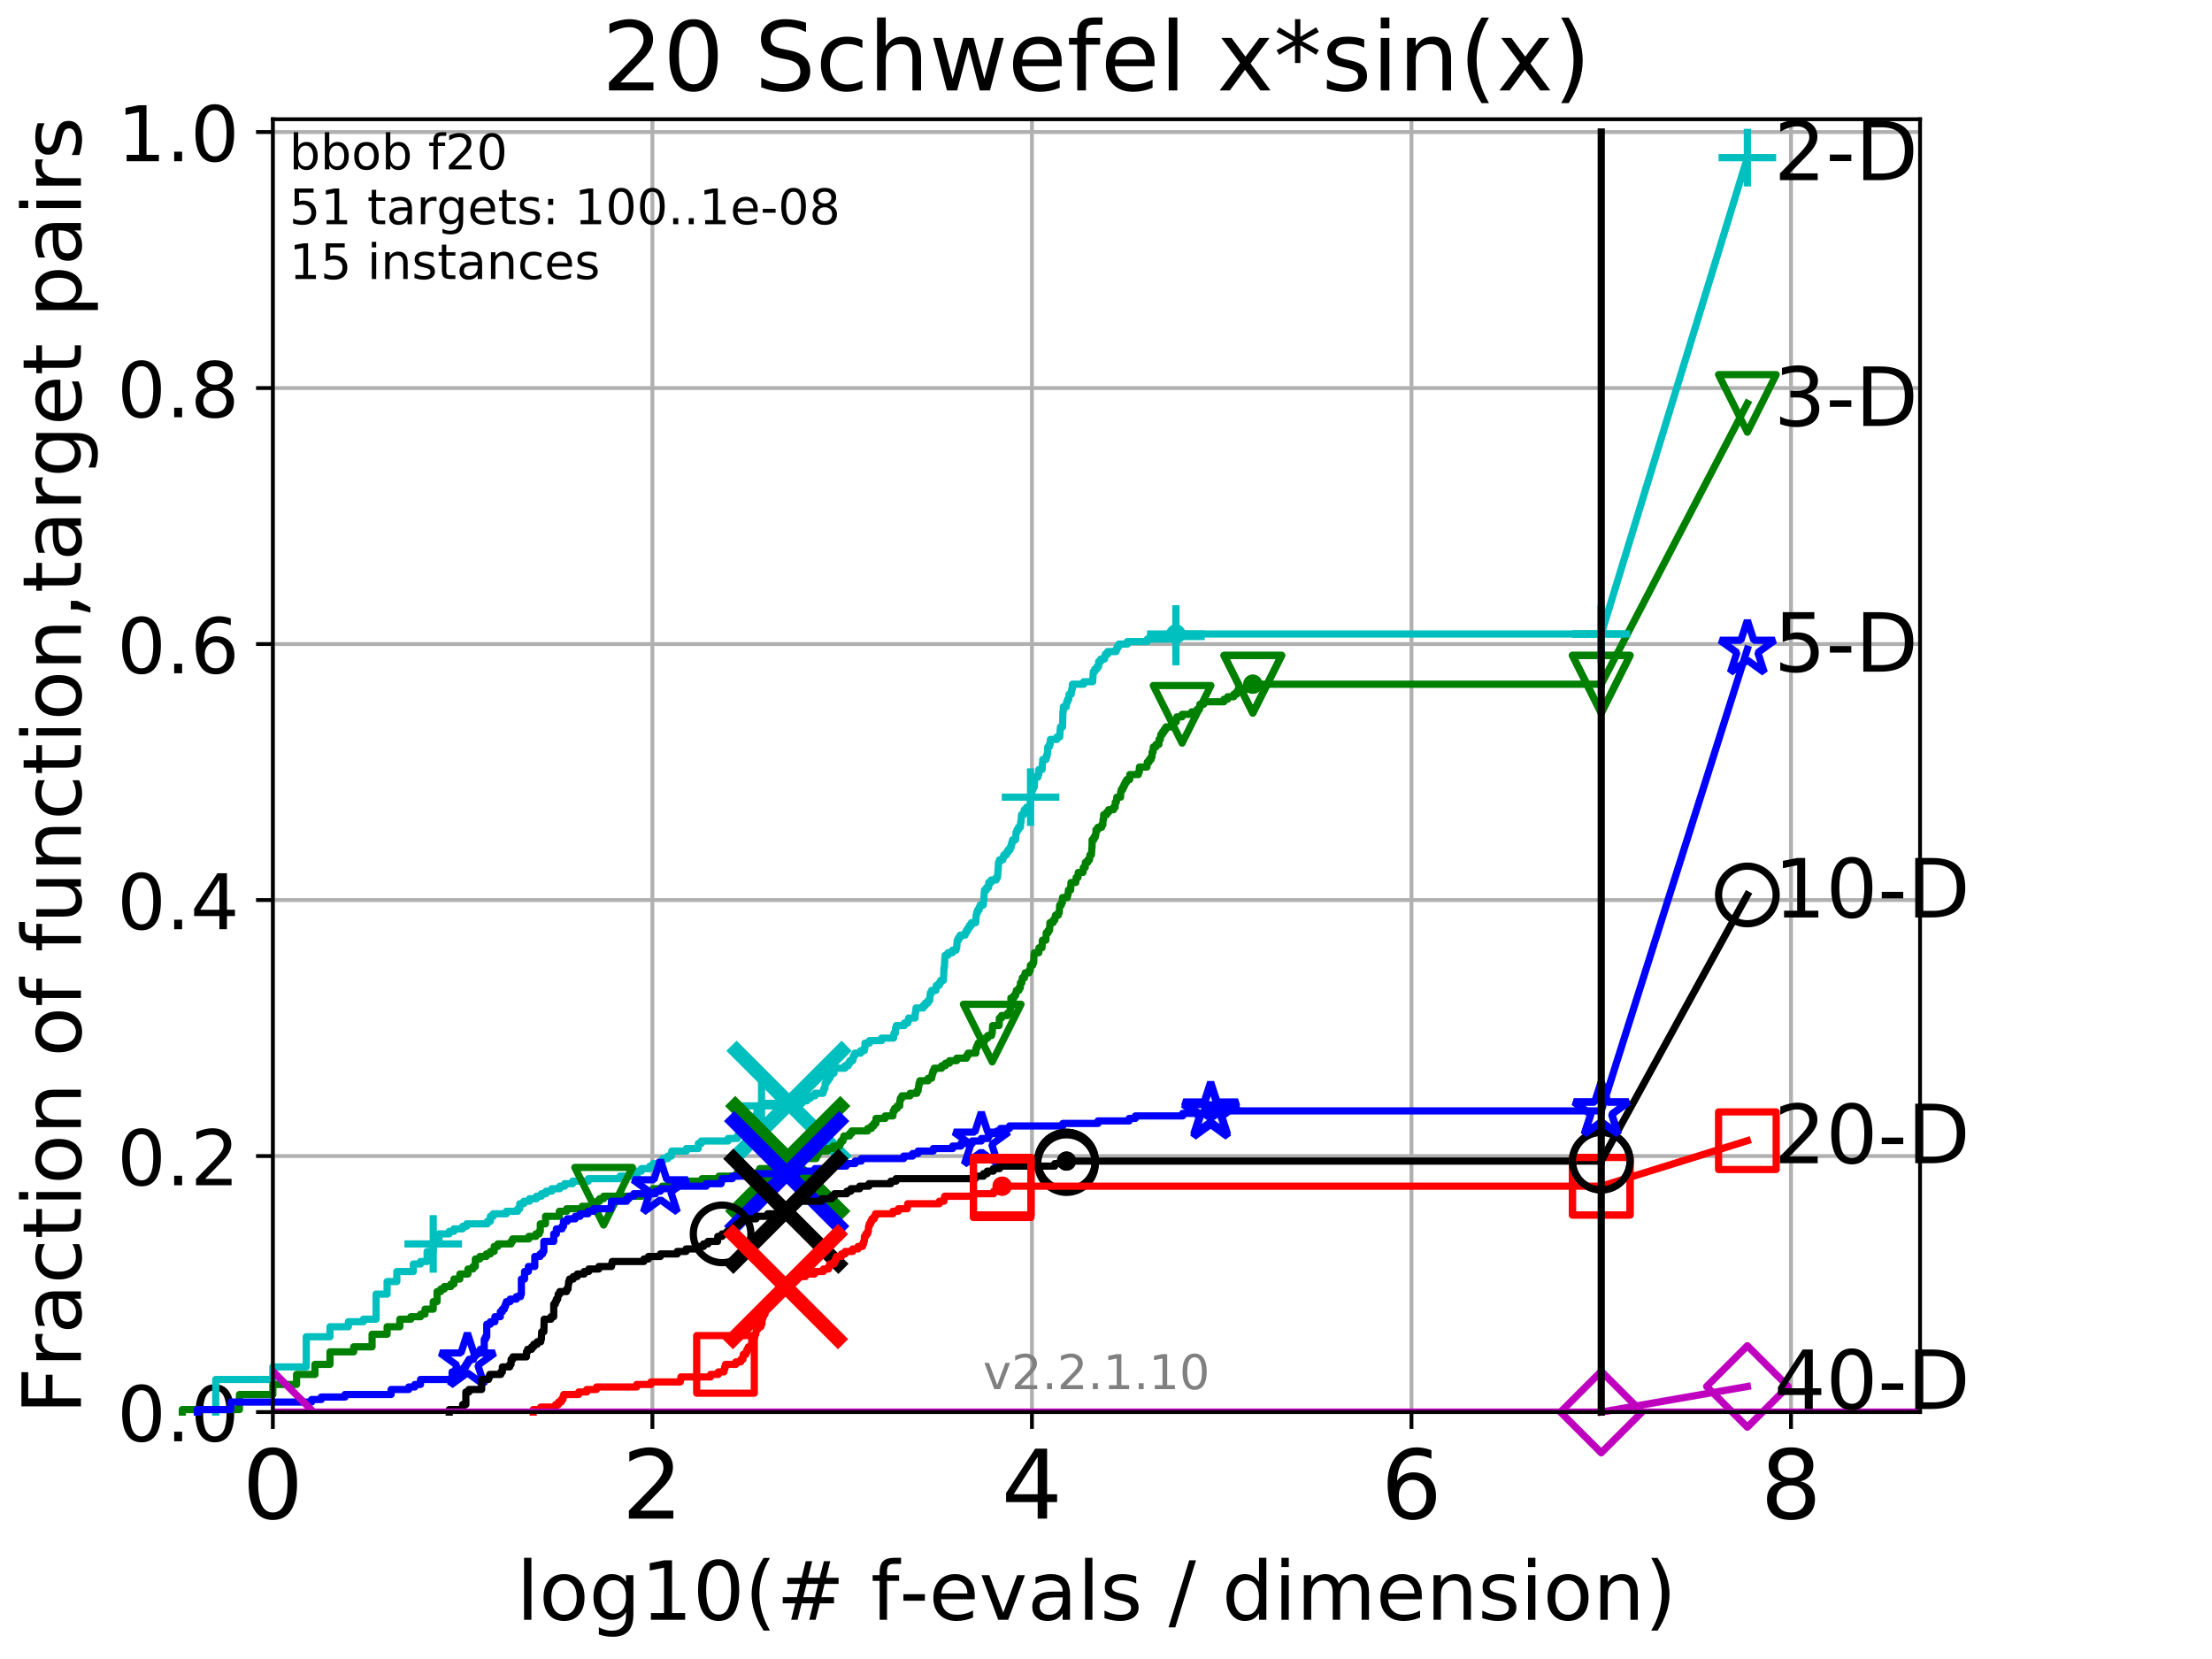 <?xml version="1.0" encoding="utf-8" standalone="no"?>
<!DOCTYPE svg PUBLIC "-//W3C//DTD SVG 1.1//EN"
  "http://www.w3.org/Graphics/SVG/1.1/DTD/svg11.dtd">
<!-- Created with matplotlib (http://matplotlib.org/) -->
<svg height="345.6pt" version="1.1" viewBox="0 0 460.8 345.6" width="460.8pt" xmlns="http://www.w3.org/2000/svg" xmlns:xlink="http://www.w3.org/1999/xlink">
 <defs>
  <style type="text/css">
*{stroke-linecap:butt;stroke-linejoin:round;}
  </style>
 </defs>
 <g id="figure_1">
  <g id="patch_1">
   <path d="M 0 345.6 
L 460.8 345.6 
L 460.8 0 
L 0 0 
z
" style="fill:#ffffff;"/>
  </g>
  <g id="axes_1">
   <g id="patch_2">
    <path d="M 56.84 294.16 
L 399.984 294.16 
L 399.984 24.84 
L 56.84 24.84 
z
" style="fill:#ffffff;"/>
   </g>
   <g id="matplotlib.axis_1">
    <g id="xtick_1">
     <g id="line2d_1">
      <path clip-path="url(#p1b2f650844)" d="M 56.84 294.16 
L 56.84 24.84 
" style="fill:none;stroke:#b0b0b0;stroke-linecap:square;stroke-width:0.8;"/>
     </g>
     <g id="line2d_2">
      <defs>
       <path d="M 0 0 
L 0 3.5 
" id="m4589935c9a" style="stroke:#000000;stroke-width:0.8;"/>
      </defs>
      <g>
       <use style="stroke:#000000;stroke-width:0.8;" x="56.84" xlink:href="#m4589935c9a" y="294.16"/>
      </g>
     </g>
     <g id="text_1">
      <!-- 0 -->
      <defs>
       <path d="M 31.781 66.406 
Q 24.172 66.406 20.328 58.906 
Q 16.5 51.422 16.5 36.375 
Q 16.5 21.391 20.328 13.891 
Q 24.172 6.391 31.781 6.391 
Q 39.453 6.391 43.281 13.891 
Q 47.125 21.391 47.125 36.375 
Q 47.125 51.422 43.281 58.906 
Q 39.453 66.406 31.781 66.406 
z
M 31.781 74.219 
Q 44.047 74.219 50.516 64.516 
Q 56.984 54.828 56.984 36.375 
Q 56.984 17.969 50.516 8.266 
Q 44.047 -1.422 31.781 -1.422 
Q 19.531 -1.422 13.062 8.266 
Q 6.594 17.969 6.594 36.375 
Q 6.594 54.828 13.062 64.516 
Q 19.531 74.219 31.781 74.219 
z
" id="DejaVuSans-30"/>
      </defs>
      <g transform="translate(50.477 316.357)scale(0.2 -0.2)">
       <use xlink:href="#DejaVuSans-30"/>
      </g>
     </g>
    </g>
    <g id="xtick_2">
     <g id="line2d_3">
      <path clip-path="url(#p1b2f650844)" d="M 135.905 294.16 
L 135.905 24.84 
" style="fill:none;stroke:#b0b0b0;stroke-linecap:square;stroke-width:0.8;"/>
     </g>
     <g id="line2d_4">
      <g>
       <use style="stroke:#000000;stroke-width:0.8;" x="135.905" xlink:href="#m4589935c9a" y="294.16"/>
      </g>
     </g>
     <g id="text_2">
      <!-- 2 -->
      <defs>
       <path d="M 19.188 8.297 
L 53.609 8.297 
L 53.609 0 
L 7.328 0 
L 7.328 8.297 
Q 12.938 14.109 22.625 23.891 
Q 32.328 33.688 34.812 36.531 
Q 39.547 41.844 41.422 45.531 
Q 43.312 49.219 43.312 52.781 
Q 43.312 58.594 39.234 62.25 
Q 35.156 65.922 28.609 65.922 
Q 23.969 65.922 18.812 64.312 
Q 13.672 62.703 7.812 59.422 
L 7.812 69.391 
Q 13.766 71.781 18.938 73 
Q 24.125 74.219 28.422 74.219 
Q 39.75 74.219 46.484 68.547 
Q 53.219 62.891 53.219 53.422 
Q 53.219 48.922 51.531 44.891 
Q 49.859 40.875 45.406 35.406 
Q 44.188 33.984 37.641 27.219 
Q 31.109 20.453 19.188 8.297 
z
" id="DejaVuSans-32"/>
      </defs>
      <g transform="translate(129.543 316.357)scale(0.2 -0.2)">
       <use xlink:href="#DejaVuSans-32"/>
      </g>
     </g>
    </g>
    <g id="xtick_3">
     <g id="line2d_5">
      <path clip-path="url(#p1b2f650844)" d="M 214.971 294.16 
L 214.971 24.84 
" style="fill:none;stroke:#b0b0b0;stroke-linecap:square;stroke-width:0.8;"/>
     </g>
     <g id="line2d_6">
      <g>
       <use style="stroke:#000000;stroke-width:0.8;" x="214.971" xlink:href="#m4589935c9a" y="294.16"/>
      </g>
     </g>
     <g id="text_3">
      <!-- 4 -->
      <defs>
       <path d="M 37.797 64.312 
L 12.891 25.391 
L 37.797 25.391 
z
M 35.203 72.906 
L 47.609 72.906 
L 47.609 25.391 
L 58.016 25.391 
L 58.016 17.188 
L 47.609 17.188 
L 47.609 0 
L 37.797 0 
L 37.797 17.188 
L 4.891 17.188 
L 4.891 26.703 
z
" id="DejaVuSans-34"/>
      </defs>
      <g transform="translate(208.608 316.357)scale(0.2 -0.2)">
       <use xlink:href="#DejaVuSans-34"/>
      </g>
     </g>
    </g>
    <g id="xtick_4">
     <g id="line2d_7">
      <path clip-path="url(#p1b2f650844)" d="M 294.036 294.16 
L 294.036 24.84 
" style="fill:none;stroke:#b0b0b0;stroke-linecap:square;stroke-width:0.8;"/>
     </g>
     <g id="line2d_8">
      <g>
       <use style="stroke:#000000;stroke-width:0.8;" x="294.036" xlink:href="#m4589935c9a" y="294.16"/>
      </g>
     </g>
     <g id="text_4">
      <!-- 6 -->
      <defs>
       <path d="M 33.016 40.375 
Q 26.375 40.375 22.484 35.828 
Q 18.609 31.297 18.609 23.391 
Q 18.609 15.531 22.484 10.953 
Q 26.375 6.391 33.016 6.391 
Q 39.656 6.391 43.531 10.953 
Q 47.406 15.531 47.406 23.391 
Q 47.406 31.297 43.531 35.828 
Q 39.656 40.375 33.016 40.375 
z
M 52.594 71.297 
L 52.594 62.312 
Q 48.875 64.062 45.094 64.984 
Q 41.312 65.922 37.594 65.922 
Q 27.828 65.922 22.672 59.328 
Q 17.531 52.734 16.797 39.406 
Q 19.672 43.656 24.016 45.922 
Q 28.375 48.188 33.594 48.188 
Q 44.578 48.188 50.953 41.516 
Q 57.328 34.859 57.328 23.391 
Q 57.328 12.156 50.688 5.359 
Q 44.047 -1.422 33.016 -1.422 
Q 20.359 -1.422 13.672 8.266 
Q 6.984 17.969 6.984 36.375 
Q 6.984 53.656 15.188 63.938 
Q 23.391 74.219 37.203 74.219 
Q 40.922 74.219 44.703 73.484 
Q 48.484 72.75 52.594 71.297 
z
" id="DejaVuSans-36"/>
      </defs>
      <g transform="translate(287.674 316.357)scale(0.2 -0.2)">
       <use xlink:href="#DejaVuSans-36"/>
      </g>
     </g>
    </g>
    <g id="xtick_5">
     <g id="line2d_9">
      <path clip-path="url(#p1b2f650844)" d="M 373.102 294.16 
L 373.102 24.84 
" style="fill:none;stroke:#b0b0b0;stroke-linecap:square;stroke-width:0.8;"/>
     </g>
     <g id="line2d_10">
      <g>
       <use style="stroke:#000000;stroke-width:0.8;" x="373.102" xlink:href="#m4589935c9a" y="294.16"/>
      </g>
     </g>
     <g id="text_5">
      <!-- 8 -->
      <defs>
       <path d="M 31.781 34.625 
Q 24.75 34.625 20.719 30.859 
Q 16.703 27.094 16.703 20.516 
Q 16.703 13.922 20.719 10.156 
Q 24.75 6.391 31.781 6.391 
Q 38.812 6.391 42.859 10.172 
Q 46.922 13.969 46.922 20.516 
Q 46.922 27.094 42.891 30.859 
Q 38.875 34.625 31.781 34.625 
z
M 21.922 38.812 
Q 15.578 40.375 12.031 44.719 
Q 8.5 49.078 8.5 55.328 
Q 8.5 64.062 14.719 69.141 
Q 20.953 74.219 31.781 74.219 
Q 42.672 74.219 48.875 69.141 
Q 55.078 64.062 55.078 55.328 
Q 55.078 49.078 51.531 44.719 
Q 48 40.375 41.703 38.812 
Q 48.828 37.156 52.797 32.312 
Q 56.781 27.484 56.781 20.516 
Q 56.781 9.906 50.312 4.234 
Q 43.844 -1.422 31.781 -1.422 
Q 19.734 -1.422 13.25 4.234 
Q 6.781 9.906 6.781 20.516 
Q 6.781 27.484 10.781 32.312 
Q 14.797 37.156 21.922 38.812 
z
M 18.312 54.391 
Q 18.312 48.734 21.844 45.562 
Q 25.391 42.391 31.781 42.391 
Q 38.141 42.391 41.719 45.562 
Q 45.312 48.734 45.312 54.391 
Q 45.312 60.062 41.719 63.234 
Q 38.141 66.406 31.781 66.406 
Q 25.391 66.406 21.844 63.234 
Q 18.312 60.062 18.312 54.391 
z
" id="DejaVuSans-38"/>
      </defs>
      <g transform="translate(366.739 316.357)scale(0.2 -0.2)">
       <use xlink:href="#DejaVuSans-38"/>
      </g>
     </g>
    </g>
    <g id="text_6">
     <!-- log10(# f-evals / dimension) -->
     <defs>
      <path d="M 9.422 75.984 
L 18.406 75.984 
L 18.406 0 
L 9.422 0 
z
" id="DejaVuSans-6c"/>
      <path d="M 30.609 48.391 
Q 23.391 48.391 19.188 42.75 
Q 14.984 37.109 14.984 27.297 
Q 14.984 17.484 19.156 11.844 
Q 23.344 6.203 30.609 6.203 
Q 37.797 6.203 41.984 11.859 
Q 46.188 17.531 46.188 27.297 
Q 46.188 37.016 41.984 42.703 
Q 37.797 48.391 30.609 48.391 
z
M 30.609 56 
Q 42.328 56 49.016 48.375 
Q 55.719 40.766 55.719 27.297 
Q 55.719 13.875 49.016 6.219 
Q 42.328 -1.422 30.609 -1.422 
Q 18.844 -1.422 12.172 6.219 
Q 5.516 13.875 5.516 27.297 
Q 5.516 40.766 12.172 48.375 
Q 18.844 56 30.609 56 
z
" id="DejaVuSans-6f"/>
      <path d="M 45.406 27.984 
Q 45.406 37.75 41.375 43.109 
Q 37.359 48.484 30.078 48.484 
Q 22.859 48.484 18.828 43.109 
Q 14.797 37.75 14.797 27.984 
Q 14.797 18.266 18.828 12.891 
Q 22.859 7.516 30.078 7.516 
Q 37.359 7.516 41.375 12.891 
Q 45.406 18.266 45.406 27.984 
z
M 54.391 6.781 
Q 54.391 -7.172 48.188 -13.984 
Q 42 -20.797 29.203 -20.797 
Q 24.469 -20.797 20.266 -20.094 
Q 16.062 -19.391 12.109 -17.922 
L 12.109 -9.188 
Q 16.062 -11.328 19.922 -12.344 
Q 23.781 -13.375 27.781 -13.375 
Q 36.625 -13.375 41.016 -8.766 
Q 45.406 -4.156 45.406 5.172 
L 45.406 9.625 
Q 42.625 4.781 38.281 2.391 
Q 33.938 0 27.875 0 
Q 17.828 0 11.672 7.656 
Q 5.516 15.328 5.516 27.984 
Q 5.516 40.672 11.672 48.328 
Q 17.828 56 27.875 56 
Q 33.938 56 38.281 53.609 
Q 42.625 51.219 45.406 46.391 
L 45.406 54.688 
L 54.391 54.688 
z
" id="DejaVuSans-67"/>
      <path d="M 12.406 8.297 
L 28.516 8.297 
L 28.516 63.922 
L 10.984 60.406 
L 10.984 69.391 
L 28.422 72.906 
L 38.281 72.906 
L 38.281 8.297 
L 54.391 8.297 
L 54.391 0 
L 12.406 0 
z
" id="DejaVuSans-31"/>
      <path d="M 31 75.875 
Q 24.469 64.656 21.281 53.656 
Q 18.109 42.672 18.109 31.391 
Q 18.109 20.125 21.312 9.062 
Q 24.516 -2 31 -13.188 
L 23.188 -13.188 
Q 15.875 -1.703 12.234 9.375 
Q 8.594 20.453 8.594 31.391 
Q 8.594 42.281 12.203 53.312 
Q 15.828 64.359 23.188 75.875 
z
" id="DejaVuSans-28"/>
      <path d="M 51.125 44 
L 36.922 44 
L 32.812 27.688 
L 47.125 27.688 
z
M 43.797 71.781 
L 38.719 51.516 
L 52.984 51.516 
L 58.109 71.781 
L 65.922 71.781 
L 60.891 51.516 
L 76.125 51.516 
L 76.125 44 
L 58.984 44 
L 54.984 27.688 
L 70.516 27.688 
L 70.516 20.219 
L 53.078 20.219 
L 48 0 
L 40.188 0 
L 45.219 20.219 
L 30.906 20.219 
L 25.875 0 
L 18.016 0 
L 23.094 20.219 
L 7.719 20.219 
L 7.719 27.688 
L 24.906 27.688 
L 29 44 
L 13.281 44 
L 13.281 51.516 
L 30.906 51.516 
L 35.891 71.781 
z
" id="DejaVuSans-23"/>
      <path id="DejaVuSans-20"/>
      <path d="M 37.109 75.984 
L 37.109 68.5 
L 28.516 68.5 
Q 23.688 68.5 21.797 66.547 
Q 19.922 64.594 19.922 59.516 
L 19.922 54.688 
L 34.719 54.688 
L 34.719 47.703 
L 19.922 47.703 
L 19.922 0 
L 10.891 0 
L 10.891 47.703 
L 2.297 47.703 
L 2.297 54.688 
L 10.891 54.688 
L 10.891 58.5 
Q 10.891 67.625 15.141 71.797 
Q 19.391 75.984 28.609 75.984 
z
" id="DejaVuSans-66"/>
      <path d="M 4.891 31.391 
L 31.203 31.391 
L 31.203 23.391 
L 4.891 23.391 
z
" id="DejaVuSans-2d"/>
      <path d="M 56.203 29.594 
L 56.203 25.203 
L 14.891 25.203 
Q 15.484 15.922 20.484 11.062 
Q 25.484 6.203 34.422 6.203 
Q 39.594 6.203 44.453 7.469 
Q 49.312 8.734 54.109 11.281 
L 54.109 2.781 
Q 49.266 0.734 44.188 -0.344 
Q 39.109 -1.422 33.891 -1.422 
Q 20.797 -1.422 13.156 6.188 
Q 5.516 13.812 5.516 26.812 
Q 5.516 40.234 12.766 48.109 
Q 20.016 56 32.328 56 
Q 43.359 56 49.781 48.891 
Q 56.203 41.797 56.203 29.594 
z
M 47.219 32.234 
Q 47.125 39.594 43.094 43.984 
Q 39.062 48.391 32.422 48.391 
Q 24.906 48.391 20.391 44.141 
Q 15.875 39.891 15.188 32.172 
z
" id="DejaVuSans-65"/>
      <path d="M 2.984 54.688 
L 12.5 54.688 
L 29.594 8.797 
L 46.688 54.688 
L 56.203 54.688 
L 35.688 0 
L 23.484 0 
z
" id="DejaVuSans-76"/>
      <path d="M 34.281 27.484 
Q 23.391 27.484 19.188 25 
Q 14.984 22.516 14.984 16.5 
Q 14.984 11.719 18.141 8.906 
Q 21.297 6.109 26.703 6.109 
Q 34.188 6.109 38.703 11.406 
Q 43.219 16.703 43.219 25.484 
L 43.219 27.484 
z
M 52.203 31.203 
L 52.203 0 
L 43.219 0 
L 43.219 8.297 
Q 40.141 3.328 35.547 0.953 
Q 30.953 -1.422 24.312 -1.422 
Q 15.922 -1.422 10.953 3.297 
Q 6 8.016 6 15.922 
Q 6 25.141 12.172 29.828 
Q 18.359 34.516 30.609 34.516 
L 43.219 34.516 
L 43.219 35.406 
Q 43.219 41.609 39.141 45 
Q 35.062 48.391 27.688 48.391 
Q 23 48.391 18.547 47.266 
Q 14.109 46.141 10.016 43.891 
L 10.016 52.203 
Q 14.938 54.109 19.578 55.047 
Q 24.219 56 28.609 56 
Q 40.484 56 46.344 49.844 
Q 52.203 43.703 52.203 31.203 
z
" id="DejaVuSans-61"/>
      <path d="M 44.281 53.078 
L 44.281 44.578 
Q 40.484 46.531 36.375 47.5 
Q 32.281 48.484 27.875 48.484 
Q 21.188 48.484 17.844 46.438 
Q 14.5 44.391 14.5 40.281 
Q 14.5 37.156 16.891 35.375 
Q 19.281 33.594 26.516 31.984 
L 29.594 31.297 
Q 39.156 29.25 43.188 25.516 
Q 47.219 21.781 47.219 15.094 
Q 47.219 7.469 41.188 3.016 
Q 35.156 -1.422 24.609 -1.422 
Q 20.219 -1.422 15.453 -0.562 
Q 10.688 0.297 5.422 2 
L 5.422 11.281 
Q 10.406 8.688 15.234 7.391 
Q 20.062 6.109 24.812 6.109 
Q 31.156 6.109 34.562 8.281 
Q 37.984 10.453 37.984 14.406 
Q 37.984 18.062 35.516 20.016 
Q 33.062 21.969 24.703 23.781 
L 21.578 24.516 
Q 13.234 26.266 9.516 29.906 
Q 5.812 33.547 5.812 39.891 
Q 5.812 47.609 11.281 51.797 
Q 16.75 56 26.812 56 
Q 31.781 56 36.172 55.266 
Q 40.578 54.547 44.281 53.078 
z
" id="DejaVuSans-73"/>
      <path d="M 25.391 72.906 
L 33.688 72.906 
L 8.297 -9.281 
L 0 -9.281 
z
" id="DejaVuSans-2f"/>
      <path d="M 45.406 46.391 
L 45.406 75.984 
L 54.391 75.984 
L 54.391 0 
L 45.406 0 
L 45.406 8.203 
Q 42.578 3.328 38.25 0.953 
Q 33.938 -1.422 27.875 -1.422 
Q 17.969 -1.422 11.734 6.484 
Q 5.516 14.406 5.516 27.297 
Q 5.516 40.188 11.734 48.094 
Q 17.969 56 27.875 56 
Q 33.938 56 38.25 53.625 
Q 42.578 51.266 45.406 46.391 
z
M 14.797 27.297 
Q 14.797 17.391 18.875 11.75 
Q 22.953 6.109 30.078 6.109 
Q 37.203 6.109 41.297 11.75 
Q 45.406 17.391 45.406 27.297 
Q 45.406 37.203 41.297 42.844 
Q 37.203 48.484 30.078 48.484 
Q 22.953 48.484 18.875 42.844 
Q 14.797 37.203 14.797 27.297 
z
" id="DejaVuSans-64"/>
      <path d="M 9.422 54.688 
L 18.406 54.688 
L 18.406 0 
L 9.422 0 
z
M 9.422 75.984 
L 18.406 75.984 
L 18.406 64.594 
L 9.422 64.594 
z
" id="DejaVuSans-69"/>
      <path d="M 52 44.188 
Q 55.375 50.25 60.062 53.125 
Q 64.75 56 71.094 56 
Q 79.641 56 84.281 50.016 
Q 88.922 44.047 88.922 33.016 
L 88.922 0 
L 79.891 0 
L 79.891 32.719 
Q 79.891 40.578 77.094 44.375 
Q 74.312 48.188 68.609 48.188 
Q 61.625 48.188 57.562 43.547 
Q 53.516 38.922 53.516 30.906 
L 53.516 0 
L 44.484 0 
L 44.484 32.719 
Q 44.484 40.625 41.703 44.406 
Q 38.922 48.188 33.109 48.188 
Q 26.219 48.188 22.156 43.531 
Q 18.109 38.875 18.109 30.906 
L 18.109 0 
L 9.078 0 
L 9.078 54.688 
L 18.109 54.688 
L 18.109 46.188 
Q 21.188 51.219 25.484 53.609 
Q 29.781 56 35.688 56 
Q 41.656 56 45.828 52.969 
Q 50 49.953 52 44.188 
z
" id="DejaVuSans-6d"/>
      <path d="M 54.891 33.016 
L 54.891 0 
L 45.906 0 
L 45.906 32.719 
Q 45.906 40.484 42.875 44.328 
Q 39.844 48.188 33.797 48.188 
Q 26.516 48.188 22.312 43.547 
Q 18.109 38.922 18.109 30.906 
L 18.109 0 
L 9.078 0 
L 9.078 54.688 
L 18.109 54.688 
L 18.109 46.188 
Q 21.344 51.125 25.703 53.562 
Q 30.078 56 35.797 56 
Q 45.219 56 50.047 50.172 
Q 54.891 44.344 54.891 33.016 
z
" id="DejaVuSans-6e"/>
      <path d="M 8.016 75.875 
L 15.828 75.875 
Q 23.141 64.359 26.781 53.312 
Q 30.422 42.281 30.422 31.391 
Q 30.422 20.453 26.781 9.375 
Q 23.141 -1.703 15.828 -13.188 
L 8.016 -13.188 
Q 14.5 -2 17.703 9.062 
Q 20.906 20.125 20.906 31.391 
Q 20.906 42.672 17.703 53.656 
Q 14.5 64.656 8.016 75.875 
z
" id="DejaVuSans-29"/>
     </defs>
     <g transform="translate(107.571 337.434)scale(0.17 -0.17)">
      <use xlink:href="#DejaVuSans-6c"/>
      <use x="27.783" xlink:href="#DejaVuSans-6f"/>
      <use x="88.965" xlink:href="#DejaVuSans-67"/>
      <use x="152.441" xlink:href="#DejaVuSans-31"/>
      <use x="216.064" xlink:href="#DejaVuSans-30"/>
      <use x="279.688" xlink:href="#DejaVuSans-28"/>
      <use x="318.701" xlink:href="#DejaVuSans-23"/>
      <use x="402.49" xlink:href="#DejaVuSans-20"/>
      <use x="434.277" xlink:href="#DejaVuSans-66"/>
      <use x="469.404" xlink:href="#DejaVuSans-2d"/>
      <use x="505.488" xlink:href="#DejaVuSans-65"/>
      <use x="567.012" xlink:href="#DejaVuSans-76"/>
      <use x="626.191" xlink:href="#DejaVuSans-61"/>
      <use x="687.471" xlink:href="#DejaVuSans-6c"/>
      <use x="715.254" xlink:href="#DejaVuSans-73"/>
      <use x="767.354" xlink:href="#DejaVuSans-20"/>
      <use x="799.141" xlink:href="#DejaVuSans-2f"/>
      <use x="832.832" xlink:href="#DejaVuSans-20"/>
      <use x="864.619" xlink:href="#DejaVuSans-64"/>
      <use x="928.096" xlink:href="#DejaVuSans-69"/>
      <use x="955.879" xlink:href="#DejaVuSans-6d"/>
      <use x="1053.291" xlink:href="#DejaVuSans-65"/>
      <use x="1114.814" xlink:href="#DejaVuSans-6e"/>
      <use x="1178.193" xlink:href="#DejaVuSans-73"/>
      <use x="1230.293" xlink:href="#DejaVuSans-69"/>
      <use x="1258.076" xlink:href="#DejaVuSans-6f"/>
      <use x="1319.258" xlink:href="#DejaVuSans-6e"/>
      <use x="1382.637" xlink:href="#DejaVuSans-29"/>
     </g>
    </g>
   </g>
   <g id="matplotlib.axis_2">
    <g id="ytick_1">
     <g id="line2d_11">
      <path clip-path="url(#p1b2f650844)" d="M 56.84 294.16 
L 399.984 294.16 
" style="fill:none;stroke:#b0b0b0;stroke-linecap:square;stroke-width:0.8;"/>
     </g>
     <g id="line2d_12">
      <defs>
       <path d="M 0 0 
L -3.5 0 
" id="m5448a50c13" style="stroke:#000000;stroke-width:0.8;"/>
      </defs>
      <g>
       <use style="stroke:#000000;stroke-width:0.8;" x="56.84" xlink:href="#m5448a50c13" y="294.16"/>
      </g>
     </g>
     <g id="text_7">
      <!-- 0.0 -->
      <defs>
       <path d="M 10.688 12.406 
L 21 12.406 
L 21 0 
L 10.688 0 
z
" id="DejaVuSans-2e"/>
      </defs>
      <g transform="translate(24.395 300.239)scale(0.16 -0.16)">
       <use xlink:href="#DejaVuSans-30"/>
       <use x="63.623" xlink:href="#DejaVuSans-2e"/>
       <use x="95.41" xlink:href="#DejaVuSans-30"/>
      </g>
     </g>
    </g>
    <g id="ytick_2">
     <g id="line2d_13">
      <path clip-path="url(#p1b2f650844)" d="M 56.84 240.829 
L 399.984 240.829 
" style="fill:none;stroke:#b0b0b0;stroke-linecap:square;stroke-width:0.8;"/>
     </g>
     <g id="line2d_14">
      <g>
       <use style="stroke:#000000;stroke-width:0.8;" x="56.84" xlink:href="#m5448a50c13" y="240.829"/>
      </g>
     </g>
     <g id="text_8">
      <!-- 0.2 -->
      <g transform="translate(24.395 246.908)scale(0.16 -0.16)">
       <use xlink:href="#DejaVuSans-30"/>
       <use x="63.623" xlink:href="#DejaVuSans-2e"/>
       <use x="95.41" xlink:href="#DejaVuSans-32"/>
      </g>
     </g>
    </g>
    <g id="ytick_3">
     <g id="line2d_15">
      <path clip-path="url(#p1b2f650844)" d="M 56.84 187.499 
L 399.984 187.499 
" style="fill:none;stroke:#b0b0b0;stroke-linecap:square;stroke-width:0.8;"/>
     </g>
     <g id="line2d_16">
      <g>
       <use style="stroke:#000000;stroke-width:0.8;" x="56.84" xlink:href="#m5448a50c13" y="187.499"/>
      </g>
     </g>
     <g id="text_9">
      <!-- 0.4 -->
      <g transform="translate(24.395 193.577)scale(0.16 -0.16)">
       <use xlink:href="#DejaVuSans-30"/>
       <use x="63.623" xlink:href="#DejaVuSans-2e"/>
       <use x="95.41" xlink:href="#DejaVuSans-34"/>
      </g>
     </g>
    </g>
    <g id="ytick_4">
     <g id="line2d_17">
      <path clip-path="url(#p1b2f650844)" d="M 56.84 134.168 
L 399.984 134.168 
" style="fill:none;stroke:#b0b0b0;stroke-linecap:square;stroke-width:0.8;"/>
     </g>
     <g id="line2d_18">
      <g>
       <use style="stroke:#000000;stroke-width:0.8;" x="56.84" xlink:href="#m5448a50c13" y="134.168"/>
      </g>
     </g>
     <g id="text_10">
      <!-- 0.6 -->
      <g transform="translate(24.395 140.247)scale(0.16 -0.16)">
       <use xlink:href="#DejaVuSans-30"/>
       <use x="63.623" xlink:href="#DejaVuSans-2e"/>
       <use x="95.41" xlink:href="#DejaVuSans-36"/>
      </g>
     </g>
    </g>
    <g id="ytick_5">
     <g id="line2d_19">
      <path clip-path="url(#p1b2f650844)" d="M 56.84 80.837 
L 399.984 80.837 
" style="fill:none;stroke:#b0b0b0;stroke-linecap:square;stroke-width:0.8;"/>
     </g>
     <g id="line2d_20">
      <g>
       <use style="stroke:#000000;stroke-width:0.8;" x="56.84" xlink:href="#m5448a50c13" y="80.837"/>
      </g>
     </g>
     <g id="text_11">
      <!-- 0.8 -->
      <g transform="translate(24.395 86.916)scale(0.16 -0.16)">
       <use xlink:href="#DejaVuSans-30"/>
       <use x="63.623" xlink:href="#DejaVuSans-2e"/>
       <use x="95.41" xlink:href="#DejaVuSans-38"/>
      </g>
     </g>
    </g>
    <g id="ytick_6">
     <g id="line2d_21">
      <path clip-path="url(#p1b2f650844)" d="M 56.84 27.507 
L 399.984 27.507 
" style="fill:none;stroke:#b0b0b0;stroke-linecap:square;stroke-width:0.8;"/>
     </g>
     <g id="line2d_22">
      <g>
       <use style="stroke:#000000;stroke-width:0.8;" x="56.84" xlink:href="#m5448a50c13" y="27.507"/>
      </g>
     </g>
     <g id="text_12">
      <!-- 1.0 -->
      <g transform="translate(24.395 33.585)scale(0.16 -0.16)">
       <use xlink:href="#DejaVuSans-31"/>
       <use x="63.623" xlink:href="#DejaVuSans-2e"/>
       <use x="95.41" xlink:href="#DejaVuSans-30"/>
      </g>
     </g>
    </g>
    <g id="text_13">
     <!-- Fraction of function,target pairs -->
     <defs>
      <path d="M 9.812 72.906 
L 51.703 72.906 
L 51.703 64.594 
L 19.672 64.594 
L 19.672 43.109 
L 48.578 43.109 
L 48.578 34.812 
L 19.672 34.812 
L 19.672 0 
L 9.812 0 
z
" id="DejaVuSans-46"/>
      <path d="M 41.109 46.297 
Q 39.594 47.172 37.812 47.578 
Q 36.031 48 33.891 48 
Q 26.266 48 22.188 43.047 
Q 18.109 38.094 18.109 28.812 
L 18.109 0 
L 9.078 0 
L 9.078 54.688 
L 18.109 54.688 
L 18.109 46.188 
Q 20.953 51.172 25.484 53.578 
Q 30.031 56 36.531 56 
Q 37.453 56 38.578 55.875 
Q 39.703 55.766 41.062 55.516 
z
" id="DejaVuSans-72"/>
      <path d="M 48.781 52.594 
L 48.781 44.188 
Q 44.969 46.297 41.141 47.344 
Q 37.312 48.391 33.406 48.391 
Q 24.656 48.391 19.812 42.844 
Q 14.984 37.312 14.984 27.297 
Q 14.984 17.281 19.812 11.734 
Q 24.656 6.203 33.406 6.203 
Q 37.312 6.203 41.141 7.25 
Q 44.969 8.297 48.781 10.406 
L 48.781 2.094 
Q 45.016 0.344 40.984 -0.531 
Q 36.969 -1.422 32.422 -1.422 
Q 20.062 -1.422 12.781 6.344 
Q 5.516 14.109 5.516 27.297 
Q 5.516 40.672 12.859 48.328 
Q 20.219 56 33.016 56 
Q 37.156 56 41.109 55.141 
Q 45.062 54.297 48.781 52.594 
z
" id="DejaVuSans-63"/>
      <path d="M 18.312 70.219 
L 18.312 54.688 
L 36.812 54.688 
L 36.812 47.703 
L 18.312 47.703 
L 18.312 18.016 
Q 18.312 11.328 20.141 9.422 
Q 21.969 7.516 27.594 7.516 
L 36.812 7.516 
L 36.812 0 
L 27.594 0 
Q 17.188 0 13.234 3.875 
Q 9.281 7.766 9.281 18.016 
L 9.281 47.703 
L 2.688 47.703 
L 2.688 54.688 
L 9.281 54.688 
L 9.281 70.219 
z
" id="DejaVuSans-74"/>
      <path d="M 8.5 21.578 
L 8.5 54.688 
L 17.484 54.688 
L 17.484 21.922 
Q 17.484 14.156 20.5 10.266 
Q 23.531 6.391 29.594 6.391 
Q 36.859 6.391 41.078 11.031 
Q 45.312 15.672 45.312 23.688 
L 45.312 54.688 
L 54.297 54.688 
L 54.297 0 
L 45.312 0 
L 45.312 8.406 
Q 42.047 3.422 37.719 1 
Q 33.406 -1.422 27.688 -1.422 
Q 18.266 -1.422 13.375 4.438 
Q 8.5 10.297 8.5 21.578 
z
M 31.109 56 
z
" id="DejaVuSans-75"/>
      <path d="M 11.719 12.406 
L 22.016 12.406 
L 22.016 4 
L 14.016 -11.625 
L 7.719 -11.625 
L 11.719 4 
z
" id="DejaVuSans-2c"/>
      <path d="M 18.109 8.203 
L 18.109 -20.797 
L 9.078 -20.797 
L 9.078 54.688 
L 18.109 54.688 
L 18.109 46.391 
Q 20.953 51.266 25.266 53.625 
Q 29.594 56 35.594 56 
Q 45.562 56 51.781 48.094 
Q 58.016 40.188 58.016 27.297 
Q 58.016 14.406 51.781 6.484 
Q 45.562 -1.422 35.594 -1.422 
Q 29.594 -1.422 25.266 0.953 
Q 20.953 3.328 18.109 8.203 
z
M 48.688 27.297 
Q 48.688 37.203 44.609 42.844 
Q 40.531 48.484 33.406 48.484 
Q 26.266 48.484 22.188 42.844 
Q 18.109 37.203 18.109 27.297 
Q 18.109 17.391 22.188 11.75 
Q 26.266 6.109 33.406 6.109 
Q 40.531 6.109 44.609 11.75 
Q 48.688 17.391 48.688 27.297 
z
" id="DejaVuSans-70"/>
     </defs>
     <g transform="translate(16.86 294.639)rotate(-90)scale(0.17 -0.17)">
      <use xlink:href="#DejaVuSans-46"/>
      <use x="57.41" xlink:href="#DejaVuSans-72"/>
      <use x="98.523" xlink:href="#DejaVuSans-61"/>
      <use x="159.803" xlink:href="#DejaVuSans-63"/>
      <use x="214.783" xlink:href="#DejaVuSans-74"/>
      <use x="253.992" xlink:href="#DejaVuSans-69"/>
      <use x="281.775" xlink:href="#DejaVuSans-6f"/>
      <use x="342.957" xlink:href="#DejaVuSans-6e"/>
      <use x="406.336" xlink:href="#DejaVuSans-20"/>
      <use x="438.123" xlink:href="#DejaVuSans-6f"/>
      <use x="499.305" xlink:href="#DejaVuSans-66"/>
      <use x="534.51" xlink:href="#DejaVuSans-20"/>
      <use x="566.297" xlink:href="#DejaVuSans-66"/>
      <use x="601.502" xlink:href="#DejaVuSans-75"/>
      <use x="664.881" xlink:href="#DejaVuSans-6e"/>
      <use x="728.26" xlink:href="#DejaVuSans-63"/>
      <use x="783.24" xlink:href="#DejaVuSans-74"/>
      <use x="822.449" xlink:href="#DejaVuSans-69"/>
      <use x="850.232" xlink:href="#DejaVuSans-6f"/>
      <use x="911.414" xlink:href="#DejaVuSans-6e"/>
      <use x="974.793" xlink:href="#DejaVuSans-2c"/>
      <use x="1006.58" xlink:href="#DejaVuSans-74"/>
      <use x="1045.789" xlink:href="#DejaVuSans-61"/>
      <use x="1107.068" xlink:href="#DejaVuSans-72"/>
      <use x="1148.166" xlink:href="#DejaVuSans-67"/>
      <use x="1211.643" xlink:href="#DejaVuSans-65"/>
      <use x="1273.166" xlink:href="#DejaVuSans-74"/>
      <use x="1312.375" xlink:href="#DejaVuSans-20"/>
      <use x="1344.162" xlink:href="#DejaVuSans-70"/>
      <use x="1407.639" xlink:href="#DejaVuSans-61"/>
      <use x="1468.918" xlink:href="#DejaVuSans-69"/>
      <use x="1496.701" xlink:href="#DejaVuSans-72"/>
      <use x="1537.814" xlink:href="#DejaVuSans-73"/>
     </g>
    </g>
   </g>
   <g id="line2d_23">
    <defs>
     <path d="M 0 1.5 
C 0.398 1.5 0.779 1.342 1.061 1.061 
C 1.342 0.779 1.5 0.398 1.5 0 
C 1.5 -0.398 1.342 -0.779 1.061 -1.061 
C 0.779 -1.342 0.398 -1.5 0 -1.5 
C -0.398 -1.5 -0.779 -1.342 -1.061 -1.061 
C -1.342 -0.779 -1.5 -0.398 -1.5 0 
C -1.5 0.398 -1.342 0.779 -1.061 1.061 
C -0.779 1.342 -0.398 1.5 0 1.5 
z
" id="m96c868be53" style="stroke:#00bfbf;"/>
    </defs>
    <g>
     <use style="fill:#00bfbf;stroke:#00bfbf;" x="244.96" xlink:href="#m96c868be53" y="132.077"/>
     <use style="fill:#00bfbf;stroke:#00bfbf;" x="244.96" xlink:href="#m96c868be53" y="132.077"/>
    </g>
   </g>
   <g id="line2d_24">
    <path d="M 44.939 294.16 
L 44.939 287.363 
L 56.84 287.363 
L 56.84 284.749 
L 63.801 284.749 
L 63.801 278.475 
L 68.741 278.475 
L 68.741 276.383 
L 72.572 276.383 
L 72.572 275.337 
L 75.702 275.337 
L 75.702 274.815 
L 78.348 274.815 
L 78.348 269.586 
L 80.641 269.586 
L 80.641 266.972 
L 82.663 266.972 
L 82.663 264.88 
L 86.109 264.88 
L 86.109 263.312 
L 87.602 263.312 
L 87.602 262.789 
L 88.977 262.789 
L 88.977 260.698 
L 90.249 260.698 
L 90.249 259.129 
L 91.434 259.129 
L 91.434 257.038 
L 93.582 257.038 
L 93.582 256.515 
L 94.564 256.515 
L 94.564 255.992 
L 96.373 255.992 
L 96.373 255.469 
L 97.21 255.469 
L 97.21 254.946 
L 101.525 254.946 
L 101.525 254.423 
L 102.15 254.423 
L 102.15 253.378 
L 102.752 253.378 
L 102.752 252.855 
L 105.483 252.855 
L 105.483 252.332 
L 107.839 252.332 
L 107.839 251.809 
L 108.273 251.809 
L 108.273 250.763 
L 109.111 250.763 
L 109.111 250.241 
L 110.295 250.241 
L 110.295 249.718 
L 111.758 249.718 
L 111.758 249.195 
L 112.778 249.195 
L 112.778 248.672 
L 113.741 248.672 
L 113.741 248.149 
L 114.946 248.149 
L 114.946 247.626 
L 116.609 247.626 
L 116.609 247.104 
L 117.634 247.104 
L 117.634 246.581 
L 119.293 246.581 
L 119.293 246.058 
L 122.573 246.058 
L 122.573 245.535 
L 129.157 245.535 
L 129.157 245.012 
L 132.706 245.012 
L 132.706 243.966 
L 133.613 243.966 
L 133.613 243.444 
L 135.382 243.444 
L 135.382 242.921 
L 136.076 242.921 
L 136.076 242.398 
L 137.697 242.398 
L 137.697 241.875 
L 138.08 241.875 
L 138.08 241.352 
L 139.107 241.352 
L 139.107 240.829 
L 139.873 240.829 
L 139.941 239.784 
L 142.981 239.784 
L 142.981 239.261 
L 145.464 239.261 
L 145.464 238.215 
L 146.092 238.215 
L 146.092 237.692 
L 151.671 237.692 
L 151.671 237.169 
L 153.583 237.169 
L 153.583 236.647 
L 153.977 236.647 
L 153.977 236.124 
L 154.91 236.124 
L 154.91 235.601 
L 155.247 235.601 
L 155.358 234.555 
L 155.605 234.555 
L 155.605 234.032 
L 156.739 234.032 
L 156.739 232.987 
L 157.241 232.987 
L 157.241 232.464 
L 157.609 232.464 
L 157.609 231.941 
L 157.73 231.941 
L 157.73 230.895 
L 158.205 230.895 
L 158.205 230.372 
L 158.644 230.372 
L 158.644 229.849 
L 167.064 229.849 
L 167.064 229.327 
L 168.082 229.327 
L 168.082 228.804 
L 168.817 228.804 
L 168.817 228.281 
L 169.786 228.281 
L 169.786 227.758 
L 171.456 227.758 
L 171.456 227.235 
L 171.639 227.235 
L 171.639 226.712 
L 171.852 226.712 
L 171.884 225.667 
L 172.146 225.667 
L 172.146 225.144 
L 172.516 225.144 
L 172.516 224.621 
L 172.879 224.621 
L 172.879 224.098 
L 173.146 224.098 
L 173.146 223.575 
L 173.734 223.575 
L 173.734 222.53 
L 176.02 222.53 
L 176.02 222.007 
L 176.712 222.007 
L 176.712 221.484 
L 177.043 221.484 
L 177.043 220.961 
L 177.65 220.961 
L 177.65 220.438 
L 177.785 220.438 
L 177.785 219.915 
L 178.075 219.915 
L 178.075 219.392 
L 179.297 219.392 
L 179.297 218.87 
L 180.055 218.87 
L 180.055 218.347 
L 180.179 218.347 
L 180.185 217.301 
L 181.129 217.301 
L 181.129 216.778 
L 183.647 216.778 
L 183.647 216.255 
L 186.134 216.255 
L 186.235 215.21 
L 186.53 215.21 
L 186.562 214.164 
L 186.709 214.164 
L 186.709 213.641 
L 188.396 213.641 
L 188.396 213.118 
L 189.111 213.118 
L 189.111 212.595 
L 189.284 212.595 
L 189.284 212.073 
L 190.601 212.073 
L 190.672 211.027 
L 190.742 211.027 
L 190.823 209.981 
L 192.312 209.981 
L 192.312 209.458 
L 192.775 209.458 
L 192.775 208.935 
L 193.338 208.935 
L 193.338 208.413 
L 193.679 208.413 
L 193.736 207.367 
L 193.801 207.367 
L 193.801 206.844 
L 194.07 206.844 
L 194.07 206.321 
L 194.957 206.321 
L 195.053 205.276 
L 195.653 205.276 
L 195.653 204.753 
L 195.955 204.753 
L 195.955 204.23 
L 196.54 204.23 
L 196.647 201.616 
L 196.739 201.616 
L 196.826 199.524 
L 196.88 199.524 
L 196.88 199.001 
L 197.483 199.001 
L 197.483 198.478 
L 198.397 198.478 
L 198.397 197.956 
L 199.16 197.956 
L 199.16 197.433 
L 199.306 197.433 
L 199.402 195.864 
L 199.674 195.864 
L 199.674 195.341 
L 200.007 195.341 
L 200.007 194.819 
L 201.05 194.819 
L 201.05 194.296 
L 201.33 194.296 
L 201.33 193.773 
L 201.663 193.773 
L 201.663 193.25 
L 201.99 193.25 
L 201.99 192.727 
L 202.38 192.727 
L 202.38 192.204 
L 203.268 192.204 
L 203.339 190.636 
L 203.449 190.636 
L 203.449 190.113 
L 203.624 190.113 
L 203.624 189.59 
L 203.955 189.59 
L 203.955 189.067 
L 204.161 189.067 
L 204.161 188.544 
L 204.825 188.544 
L 204.924 187.499 
L 204.941 187.499 
L 205.036 185.93 
L 205.083 185.93 
L 205.083 185.407 
L 205.506 185.407 
L 205.506 184.884 
L 205.948 184.884 
L 205.966 183.839 
L 206.476 183.839 
L 206.476 183.316 
L 207.523 183.316 
L 207.523 182.793 
L 207.806 182.793 
L 207.911 181.224 
L 207.929 181.224 
L 208.009 179.656 
L 208.188 179.656 
L 208.188 179.133 
L 208.897 179.133 
L 208.897 178.61 
L 209.122 178.61 
L 209.122 178.087 
L 209.638 178.087 
L 209.638 177.564 
L 209.993 177.564 
L 209.993 177.042 
L 210.418 177.042 
L 210.418 176.519 
L 210.631 176.519 
L 210.631 175.996 
L 210.766 175.996 
L 210.766 175.473 
L 210.935 175.473 
L 210.935 174.95 
L 211.552 174.95 
L 211.662 173.382 
L 211.849 173.382 
L 211.849 172.859 
L 212.158 172.859 
L 212.158 172.336 
L 212.559 172.336 
L 212.623 171.29 
L 212.697 171.29 
L 212.787 169.722 
L 213.236 169.722 
L 213.236 169.199 
L 213.378 169.199 
L 213.378 168.676 
L 213.864 168.676 
L 213.864 168.153 
L 214.618 168.153 
L 214.682 166.062 
L 214.881 166.062 
L 214.97 164.493 
L 215.189 164.493 
L 215.189 163.97 
L 215.454 163.97 
L 215.562 161.879 
L 216.221 161.879 
L 216.221 161.356 
L 216.39 161.356 
L 216.396 160.31 
L 217.089 160.31 
L 217.186 158.742 
L 217.221 158.742 
L 217.221 158.219 
L 217.898 158.219 
L 217.898 157.696 
L 218.077 157.696 
L 218.077 157.173 
L 218.19 157.173 
L 218.275 155.605 
L 218.581 155.605 
L 218.581 155.082 
L 218.763 155.082 
L 218.818 154.036 
L 220.174 154.036 
L 220.174 153.513 
L 220.762 153.513 
L 220.853 151.945 
L 220.905 151.945 
L 220.905 151.422 
L 221.351 151.422 
L 221.423 148.285 
L 221.493 148.285 
L 221.505 147.239 
L 222.133 147.239 
L 222.196 146.193 
L 222.409 146.193 
L 222.409 145.671 
L 222.647 145.671 
L 222.706 144.625 
L 223.148 144.625 
L 223.239 143.579 
L 223.389 143.579 
L 223.393 142.534 
L 225.757 142.534 
L 225.757 142.011 
L 227.63 142.011 
L 227.702 140.442 
L 227.753 140.442 
L 227.753 139.919 
L 228.051 139.919 
L 228.051 139.396 
L 228.498 139.396 
L 228.498 138.874 
L 228.86 138.874 
L 228.86 137.828 
L 229.287 137.828 
L 229.287 137.305 
L 230.074 137.305 
L 230.074 136.782 
L 230.26 136.782 
L 230.26 136.259 
L 230.746 136.259 
L 230.746 135.736 
L 232.511 135.736 
L 232.511 135.214 
L 232.748 135.214 
L 232.748 134.691 
L 233.083 134.691 
L 233.083 134.168 
L 234.846 134.168 
L 234.846 133.645 
L 239.024 133.645 
L 239.024 133.122 
L 243.525 133.122 
L 243.525 132.599 
L 244.96 132.599 
L 244.96 132.077 
L 333.569 132.077 
L 333.569 132.077 
" style="fill:none;stroke:#00bfbf;stroke-linecap:square;stroke-width:1.5;"/>
   </g>
   <g id="line2d_25">
    <defs>
     <path d="M -6 0 
L 6 0 
M 0 6 
L 0 -6 
" id="ma4e313a2d2" style="stroke:#00bfbf;stroke-width:1.5;"/>
    </defs>
    <g>
     <use style="fill-opacity:0;stroke:#00bfbf;stroke-width:1.5;" x="90.249" xlink:href="#ma4e313a2d2" y="259.129"/>
     <use style="fill-opacity:0;stroke:#00bfbf;stroke-width:1.5;" x="158.644" xlink:href="#ma4e313a2d2" y="230.372"/>
     <use style="fill-opacity:0;stroke:#00bfbf;stroke-width:1.5;" x="214.682" xlink:href="#ma4e313a2d2" y="166.062"/>
     <use style="fill-opacity:0;stroke:#00bfbf;stroke-width:1.5;" x="244.96" xlink:href="#ma4e313a2d2" y="132.599"/>
     <use style="fill-opacity:0;stroke:#00bfbf;stroke-width:1.5;" x="244.96" xlink:href="#ma4e313a2d2" y="132.077"/>
     <use style="fill-opacity:0;stroke:#00bfbf;stroke-width:1.5;" x="333.569" xlink:href="#ma4e313a2d2" y="132.077"/>
    </g>
   </g>
   <g id="line2d_26">
    <path style="fill:none;stroke:#00bfbf;stroke-linecap:square;stroke-width:1.5;"/>
    <g/>
   </g>
   <g id="line2d_27">
    <path clip-path="url(#p1b2f650844)" d="M 164.375 229.849 
" style="fill:none;stroke:#00bfbf;stroke-linecap:square;stroke-width:1.5;"/>
    <defs>
     <path d="M -12 12 
L 12 -12 
M -12 -12 
L 12 12 
" id="m7c0e7dd2dc" style="stroke:#00bfbf;stroke-width:3;"/>
    </defs>
    <g clip-path="url(#p1b2f650844)">
     <use style="fill:#00bfbf;stroke:#00bfbf;stroke-width:3;" x="164.375" xlink:href="#m7c0e7dd2dc" y="229.849"/>
    </g>
   </g>
   <g id="line2d_28">
    <defs>
     <path d="M 0 1.5 
C 0.398 1.5 0.779 1.342 1.061 1.061 
C 1.342 0.779 1.5 0.398 1.5 0 
C 1.5 -0.398 1.342 -0.779 1.061 -1.061 
C 0.779 -1.342 0.398 -1.5 0 -1.5 
C -0.398 -1.5 -0.779 -1.342 -1.061 -1.061 
C -1.342 -0.779 -1.5 -0.398 -1.5 0 
C -1.5 0.398 -1.342 0.779 -1.061 1.061 
C -0.779 1.342 -0.398 1.5 0 1.5 
z
" id="m70c6357da8" style="stroke:#008000;"/>
    </defs>
    <g>
     <use style="fill:#008000;stroke:#008000;" x="260.987" xlink:href="#m70c6357da8" y="142.534"/>
     <use style="fill:#008000;stroke:#008000;" x="260.987" xlink:href="#m70c6357da8" y="142.534"/>
    </g>
   </g>
   <g id="line2d_29">
    <path d="M 37.978 294.16 
L 37.978 293.637 
L 49.879 293.637 
L 49.879 290.5 
L 56.84 290.5 
L 56.84 288.409 
L 61.779 288.409 
L 61.779 286.317 
L 65.61 286.317 
L 65.61 284.226 
L 68.741 284.226 
L 68.741 281.612 
L 73.68 281.612 
L 73.68 280.566 
L 77.511 280.566 
L 77.511 277.952 
L 80.641 277.952 
L 80.641 276.383 
L 83.288 276.383 
L 83.288 274.815 
L 85.58 274.815 
L 85.58 274.292 
L 87.602 274.292 
L 87.602 273.769 
L 88.531 273.769 
L 88.531 272.723 
L 90.249 272.723 
L 90.249 271.155 
L 91.048 271.155 
L 91.048 269.063 
L 91.811 269.063 
L 91.811 268.54 
L 92.542 268.54 
L 92.542 268.018 
L 93.916 268.018 
L 93.916 267.495 
L 94.564 267.495 
L 94.564 266.449 
L 95.791 266.449 
L 95.791 265.403 
L 97.481 265.403 
L 97.481 264.358 
L 98.522 264.358 
L 98.522 263.835 
L 99.019 263.835 
L 99.019 262.266 
L 99.973 262.266 
L 99.973 261.743 
L 101.312 261.743 
L 101.312 261.22 
L 102.15 261.22 
L 102.15 260.698 
L 102.948 260.698 
L 102.948 259.652 
L 103.711 259.652 
L 103.711 259.129 
L 106.464 259.129 
L 106.464 258.606 
L 106.779 258.606 
L 106.779 258.083 
L 110.168 258.083 
L 110.168 257.561 
L 111.64 257.561 
L 111.64 257.038 
L 112.332 257.038 
L 112.332 256.515 
L 112.556 256.515 
L 112.556 254.946 
L 113.636 254.946 
L 113.636 253.378 
L 116.521 253.378 
L 116.521 252.332 
L 118.044 252.332 
L 118.044 251.809 
L 121.282 251.809 
L 121.282 251.286 
L 124.232 251.286 
L 124.232 250.763 
L 124.345 250.763 
L 124.345 250.241 
L 124.897 250.241 
L 124.897 249.718 
L 125.745 249.718 
L 125.745 249.195 
L 133.711 249.195 
L 133.711 248.672 
L 134.223 248.672 
L 134.223 248.149 
L 136.02 248.149 
L 136.02 247.626 
L 137.953 247.626 
L 137.953 247.104 
L 139.319 247.104 
L 139.319 246.581 
L 140.585 246.581 
L 140.585 246.058 
L 146.25 246.058 
L 146.25 245.535 
L 149.777 245.535 
L 149.777 245.012 
L 153.398 245.012 
L 153.398 244.489 
L 157.945 244.489 
L 157.945 243.966 
L 158.275 243.966 
L 158.275 243.444 
L 160.801 243.444 
L 160.801 242.921 
L 161.754 242.921 
L 161.754 242.398 
L 162.609 242.398 
L 162.609 241.875 
L 163.307 241.875 
L 163.307 241.352 
L 170.004 241.352 
L 170.004 240.829 
L 170.284 240.829 
L 170.284 240.306 
L 170.598 240.306 
L 170.598 239.784 
L 172.349 239.784 
L 172.349 239.261 
L 173.546 239.261 
L 173.546 238.738 
L 174.909 238.738 
L 174.909 238.215 
L 175.179 238.215 
L 175.179 237.692 
L 175.609 237.692 
L 175.609 237.169 
L 175.789 237.169 
L 175.789 236.647 
L 176.975 236.647 
L 176.975 236.124 
L 177.43 236.124 
L 177.43 235.601 
L 180.743 235.601 
L 180.743 235.078 
L 181.539 235.078 
L 181.539 234.555 
L 182.025 234.555 
L 182.025 234.032 
L 182.479 234.032 
L 182.479 232.987 
L 184.393 232.987 
L 184.393 232.464 
L 186.013 232.464 
L 186.08 231.418 
L 186.349 231.418 
L 186.349 230.895 
L 186.907 230.895 
L 186.907 230.372 
L 187.43 230.372 
L 187.45 229.327 
L 187.549 229.327 
L 187.549 228.804 
L 187.871 228.804 
L 187.871 228.281 
L 189.593 228.281 
L 189.593 227.758 
L 191.011 227.758 
L 191.011 227.235 
L 191.259 227.235 
L 191.366 226.19 
L 191.445 226.19 
L 191.445 225.667 
L 191.624 225.667 
L 191.624 225.144 
L 193.343 225.144 
L 193.343 224.621 
L 194.077 224.621 
L 194.077 224.098 
L 194.206 224.098 
L 194.206 223.575 
L 194.355 223.575 
L 194.355 223.052 
L 194.606 223.052 
L 194.606 222.53 
L 196.164 222.53 
L 196.164 222.007 
L 196.963 222.007 
L 196.963 221.484 
L 197.794 221.484 
L 197.794 220.961 
L 199.298 220.961 
L 199.298 220.438 
L 201.343 220.438 
L 201.343 219.915 
L 201.665 219.915 
L 201.665 219.392 
L 203.286 219.392 
L 203.301 218.347 
L 203.521 218.347 
L 203.521 217.824 
L 203.755 217.824 
L 203.755 217.301 
L 204.978 217.301 
L 204.978 216.778 
L 205.171 216.778 
L 205.171 216.255 
L 205.746 216.255 
L 205.746 215.733 
L 206.562 215.733 
L 206.562 215.21 
L 206.698 215.21 
L 206.783 213.641 
L 208.133 213.641 
L 208.181 212.073 
L 208.642 212.073 
L 208.642 211.55 
L 209.908 211.55 
L 209.908 211.027 
L 210.44 211.027 
L 210.462 209.981 
L 210.581 209.981 
L 210.588 207.89 
L 211.219 207.89 
L 211.219 207.367 
L 211.577 207.367 
L 211.577 206.844 
L 211.718 206.844 
L 211.718 206.321 
L 212.263 206.321 
L 212.263 205.798 
L 212.554 205.798 
L 212.566 204.753 
L 212.866 204.753 
L 212.951 203.707 
L 213.412 203.707 
L 213.412 203.184 
L 213.552 203.184 
L 213.552 202.661 
L 214.375 202.661 
L 214.375 202.138 
L 214.613 202.138 
L 214.647 201.093 
L 215.133 201.093 
L 215.133 200.57 
L 215.341 200.57 
L 215.39 199.001 
L 215.479 199.001 
L 215.479 198.478 
L 216.397 198.478 
L 216.43 197.433 
L 217.074 197.433 
L 217.146 195.864 
L 217.867 195.864 
L 217.949 194.296 
L 218.363 194.296 
L 218.363 193.773 
L 218.651 193.773 
L 218.715 192.204 
L 219.374 192.204 
L 219.374 191.681 
L 219.738 191.681 
L 219.738 191.159 
L 219.874 191.159 
L 219.874 190.636 
L 220.476 190.636 
L 220.476 190.113 
L 220.662 190.113 
L 220.751 188.544 
L 221.105 188.544 
L 221.105 188.021 
L 221.319 188.021 
L 221.342 186.976 
L 222.341 186.976 
L 222.341 186.453 
L 222.479 186.453 
L 222.569 185.407 
L 223.03 185.407 
L 223.105 183.839 
L 224.108 183.839 
L 224.179 182.793 
L 224.567 182.793 
L 224.616 181.747 
L 225.603 181.747 
L 225.677 180.702 
L 226.078 180.702 
L 226.096 179.656 
L 226.595 179.656 
L 226.595 179.133 
L 226.958 179.133 
L 227.054 178.087 
L 227.363 178.087 
L 227.465 176.519 
L 227.498 176.519 
L 227.499 174.95 
L 227.859 174.95 
L 227.859 174.427 
L 228.157 174.427 
L 228.157 173.905 
L 228.293 173.905 
L 228.309 172.859 
L 228.708 172.859 
L 228.708 172.336 
L 229.506 172.336 
L 229.506 171.813 
L 229.755 171.813 
L 229.769 170.767 
L 229.885 170.767 
L 229.901 169.722 
L 230.537 169.722 
L 230.537 169.199 
L 230.942 169.199 
L 230.942 168.676 
L 231.974 168.676 
L 231.974 168.153 
L 232.306 168.153 
L 232.327 167.107 
L 232.553 167.107 
L 232.657 166.062 
L 233.442 166.062 
L 233.443 165.016 
L 233.566 165.016 
L 233.566 164.493 
L 233.886 164.493 
L 233.886 163.97 
L 234.143 163.97 
L 234.143 163.448 
L 234.393 163.448 
L 234.393 162.925 
L 234.714 162.925 
L 234.714 162.402 
L 235.342 162.402 
L 235.343 161.356 
L 237.15 161.356 
L 237.15 160.833 
L 237.332 160.833 
L 237.364 159.788 
L 238.936 159.788 
L 239.005 158.742 
L 239.404 158.742 
L 239.404 158.219 
L 239.784 158.219 
L 239.784 157.696 
L 239.983 157.696 
L 240.006 156.65 
L 240.214 156.65 
L 240.25 155.605 
L 240.811 155.605 
L 240.811 155.082 
L 241.422 155.082 
L 241.446 154.036 
L 241.721 154.036 
L 241.82 152.991 
L 242.165 152.991 
L 242.165 152.468 
L 242.518 152.468 
L 242.518 151.945 
L 242.889 151.945 
L 242.889 151.422 
L 244.06 151.422 
L 244.072 150.376 
L 245.043 150.376 
L 245.043 149.853 
L 245.17 149.853 
L 245.17 149.331 
L 246.252 149.331 
L 246.252 148.808 
L 248.259 148.808 
L 248.259 148.285 
L 249.376 148.285 
L 249.376 147.762 
L 249.863 147.762 
L 249.95 146.716 
L 250.762 146.716 
L 250.762 146.193 
L 254.966 146.193 
L 254.966 145.671 
L 255.727 145.671 
L 255.727 145.148 
L 257.009 145.148 
L 257.009 144.625 
L 257.621 144.625 
L 257.621 144.102 
L 257.911 144.102 
L 257.911 143.579 
L 259.856 143.579 
L 259.856 143.056 
L 260.987 143.056 
L 260.987 142.534 
L 333.569 142.534 
L 333.569 142.534 
" style="fill:none;stroke:#008000;stroke-linecap:square;stroke-width:1.5;"/>
   </g>
   <g id="line2d_30">
    <defs>
     <path d="M -0 6 
L 6 -6 
L -6 -6 
z
" id="m2150e21ae2" style="stroke:#008000;stroke-linejoin:miter;stroke-width:1.5;"/>
    </defs>
    <g>
     <use style="fill-opacity:0;stroke:#008000;stroke-linejoin:miter;stroke-width:1.5;" x="125.745" xlink:href="#m2150e21ae2" y="249.195"/>
     <use style="fill-opacity:0;stroke:#008000;stroke-linejoin:miter;stroke-width:1.5;" x="206.698" xlink:href="#m2150e21ae2" y="215.21"/>
     <use style="fill-opacity:0;stroke:#008000;stroke-linejoin:miter;stroke-width:1.5;" x="246.252" xlink:href="#m2150e21ae2" y="148.808"/>
     <use style="fill-opacity:0;stroke:#008000;stroke-linejoin:miter;stroke-width:1.5;" x="260.987" xlink:href="#m2150e21ae2" y="142.534"/>
     <use style="fill-opacity:0;stroke:#008000;stroke-linejoin:miter;stroke-width:1.5;" x="260.987" xlink:href="#m2150e21ae2" y="142.534"/>
     <use style="fill-opacity:0;stroke:#008000;stroke-linejoin:miter;stroke-width:1.5;" x="333.569" xlink:href="#m2150e21ae2" y="142.534"/>
    </g>
   </g>
   <g id="line2d_31">
    <path style="fill:none;stroke:#008000;stroke-linecap:square;stroke-width:1.5;"/>
    <g/>
   </g>
   <g id="line2d_32">
    <path clip-path="url(#p1b2f650844)" d="M 164.101 241.352 
" style="fill:none;stroke:#008000;stroke-linecap:square;stroke-width:1.5;"/>
    <defs>
     <path d="M -12 12 
L 12 -12 
M -12 -12 
L 12 12 
" id="m6a8fd714b4" style="stroke:#008000;stroke-width:3;"/>
    </defs>
    <g clip-path="url(#p1b2f650844)">
     <use style="fill:#008000;stroke:#008000;stroke-width:3;" x="164.101" xlink:href="#m6a8fd714b4" y="241.352"/>
    </g>
   </g>
   <g id="line2d_33">
    <defs>
     <path d="M 0 1.5 
C 0.398 1.5 0.779 1.342 1.061 1.061 
C 1.342 0.779 1.5 0.398 1.5 0 
C 1.5 -0.398 1.342 -0.779 1.061 -1.061 
C 0.779 -1.342 0.398 -1.5 0 -1.5 
C -0.398 -1.5 -0.779 -1.342 -1.061 -1.061 
C -1.342 -0.779 -1.5 -0.398 -1.5 0 
C -1.5 0.398 -1.342 0.779 -1.061 1.061 
C -0.779 1.342 -0.398 1.5 0 1.5 
z
" id="m28c3f1c833" style="stroke:#0000ff;"/>
    </defs>
    <g>
     <use style="fill:#0000ff;stroke:#0000ff;" x="252.199" xlink:href="#m28c3f1c833" y="231.418"/>
     <use style="fill:#0000ff;stroke:#0000ff;" x="252.199" xlink:href="#m28c3f1c833" y="231.418"/>
    </g>
   </g>
   <g id="line2d_34">
    <path d="M 41.108 294.16 
L 41.108 293.637 
L 48.07 293.637 
L 48.07 292.069 
L 64.909 292.069 
L 64.909 291.546 
L 66.932 291.546 
L 66.932 291.023 
L 71.871 291.023 
L 71.871 290.5 
L 81.479 290.5 
L 81.479 289.454 
L 85.146 289.454 
L 85.146 288.932 
L 86.418 288.932 
L 86.418 288.409 
L 87.602 288.409 
L 87.602 287.363 
L 94.178 287.363 
L 94.178 285.794 
L 95.672 285.794 
L 95.672 285.272 
L 96.713 285.272 
L 96.713 284.749 
L 97.046 284.749 
L 97.046 284.226 
L 97.373 284.226 
L 97.373 283.703 
L 97.694 283.703 
L 97.694 283.18 
L 98.622 283.18 
L 98.622 282.657 
L 98.921 282.657 
L 98.921 282.134 
L 99.503 282.134 
L 99.503 281.612 
L 100.066 281.612 
L 100.066 281.089 
L 100.877 281.089 
L 100.877 278.997 
L 101.139 278.997 
L 101.139 278.475 
L 101.398 278.475 
L 101.398 275.86 
L 102.15 275.86 
L 102.15 275.337 
L 103.104 275.337 
L 103.104 274.292 
L 104.226 274.292 
L 104.226 273.246 
L 104.655 273.246 
L 104.655 272.723 
L 105.074 272.723 
L 105.074 272.2 
L 105.28 272.2 
L 105.28 271.677 
L 105.483 271.677 
L 105.483 271.155 
L 106.273 271.155 
L 106.273 270.632 
L 107.572 270.632 
L 107.572 270.109 
L 108.444 270.109 
L 108.444 269.586 
L 108.613 269.586 
L 108.613 266.449 
L 109.274 266.449 
L 109.274 264.88 
L 110.065 264.88 
L 110.065 263.835 
L 111.404 263.835 
L 111.404 261.743 
L 112.512 261.743 
L 112.512 261.22 
L 113.04 261.22 
L 113.04 260.698 
L 113.298 260.698 
L 113.298 258.606 
L 115.349 258.606 
L 115.349 257.038 
L 115.908 257.038 
L 115.908 255.992 
L 117.078 255.992 
L 117.078 255.469 
L 117.384 255.469 
L 117.384 254.423 
L 118.173 254.423 
L 118.173 253.901 
L 119.827 253.901 
L 119.827 253.378 
L 120.847 253.378 
L 120.847 252.855 
L 122.499 252.855 
L 122.499 252.332 
L 123.658 252.332 
L 123.658 251.809 
L 127.249 251.809 
L 127.249 251.286 
L 127.363 251.286 
L 127.363 250.241 
L 130.549 250.241 
L 130.549 249.718 
L 131.012 249.718 
L 131.012 249.195 
L 132.031 249.195 
L 132.031 248.672 
L 136.546 248.672 
L 136.546 248.149 
L 137.573 248.149 
L 137.573 247.626 
L 140.463 247.626 
L 140.463 247.104 
L 147.123 247.104 
L 147.123 246.581 
L 150.22 246.581 
L 150.22 246.058 
L 150.399 246.058 
L 150.399 245.535 
L 152.547 245.535 
L 152.547 245.012 
L 157.59 245.012 
L 157.59 244.489 
L 166.092 244.489 
L 166.092 243.966 
L 169.769 243.966 
L 169.769 243.444 
L 173.247 243.444 
L 173.247 242.921 
L 176.279 242.921 
L 176.279 242.398 
L 178.137 242.398 
L 178.137 241.875 
L 179.409 241.875 
L 179.409 241.352 
L 188.261 241.352 
L 188.261 240.829 
L 190.105 240.829 
L 190.105 240.306 
L 191.245 240.306 
L 191.245 239.784 
L 194.42 239.784 
L 194.42 239.261 
L 198.45 239.261 
L 198.45 238.738 
L 200.167 238.738 
L 200.167 238.215 
L 202.513 238.215 
L 202.513 237.692 
L 204.422 237.692 
L 204.422 237.169 
L 205.825 237.169 
L 205.825 236.647 
L 206.085 236.647 
L 206.085 236.124 
L 207.718 236.124 
L 207.718 235.601 
L 208.432 235.601 
L 208.432 235.078 
L 210.306 235.078 
L 210.306 234.555 
L 221.4 234.555 
L 221.4 234.032 
L 228.733 234.032 
L 228.733 233.509 
L 235.223 233.509 
L 235.223 232.987 
L 236.524 232.987 
L 236.524 232.464 
L 246.363 232.464 
L 246.363 231.941 
L 252.199 231.941 
L 252.199 231.418 
L 333.569 231.418 
L 333.569 231.418 
" style="fill:none;stroke:#0000ff;stroke-linecap:square;stroke-width:1.5;"/>
   </g>
   <g id="line2d_35">
    <defs>
     <path d="M 0 -6 
L -1.347 -1.854 
L -5.706 -1.854 
L -2.18 0.708 
L -3.527 4.854 
L -0 2.292 
L 3.527 4.854 
L 2.18 0.708 
L 5.706 -1.854 
L 1.347 -1.854 
z
" id="mb3b4f142b0" style="stroke:#0000ff;stroke-linejoin:bevel;stroke-width:1.5;"/>
    </defs>
    <g>
     <use style="fill-opacity:0;stroke:#0000ff;stroke-linejoin:bevel;stroke-width:1.5;" x="97.373" xlink:href="#mb3b4f142b0" y="283.703"/>
     <use style="fill-opacity:0;stroke:#0000ff;stroke-linejoin:bevel;stroke-width:1.5;" x="137.573" xlink:href="#mb3b4f142b0" y="247.626"/>
     <use style="fill-opacity:0;stroke:#0000ff;stroke-linejoin:bevel;stroke-width:1.5;" x="204.422" xlink:href="#mb3b4f142b0" y="237.692"/>
     <use style="fill-opacity:0;stroke:#0000ff;stroke-linejoin:bevel;stroke-width:1.5;" x="252.199" xlink:href="#mb3b4f142b0" y="231.941"/>
     <use style="fill-opacity:0;stroke:#0000ff;stroke-linejoin:bevel;stroke-width:1.5;" x="252.199" xlink:href="#mb3b4f142b0" y="231.418"/>
     <use style="fill-opacity:0;stroke:#0000ff;stroke-linejoin:bevel;stroke-width:1.5;" x="333.569" xlink:href="#mb3b4f142b0" y="231.418"/>
    </g>
   </g>
   <g id="line2d_36">
    <path style="fill:none;stroke:#0000ff;stroke-linecap:square;stroke-width:1.5;"/>
    <g/>
   </g>
   <g id="line2d_37">
    <path clip-path="url(#p1b2f650844)" d="M 163.878 244.489 
" style="fill:none;stroke:#0000ff;stroke-linecap:square;stroke-width:1.5;"/>
    <defs>
     <path d="M -12 12 
L 12 -12 
M -12 -12 
L 12 12 
" id="m079a7186f6" style="stroke:#0000ff;stroke-width:3;"/>
    </defs>
    <g clip-path="url(#p1b2f650844)">
     <use style="fill:#0000ff;stroke:#0000ff;stroke-width:3;" x="163.878" xlink:href="#m079a7186f6" y="244.489"/>
    </g>
   </g>
   <g id="line2d_38">
    <defs>
     <path d="M 0 1.5 
C 0.398 1.5 0.779 1.342 1.061 1.061 
C 1.342 0.779 1.5 0.398 1.5 0 
C 1.5 -0.398 1.342 -0.779 1.061 -1.061 
C 0.779 -1.342 0.398 -1.5 0 -1.5 
C -0.398 -1.5 -0.779 -1.342 -1.061 -1.061 
C -1.342 -0.779 -1.5 -0.398 -1.5 0 
C -1.5 0.398 -1.342 0.779 -1.061 1.061 
C -0.779 1.342 -0.398 1.5 0 1.5 
z
" id="m9de654398a" style="stroke:#000000;"/>
    </defs>
    <g>
     <use style="stroke:#000000;" x="222.175" xlink:href="#m9de654398a" y="241.875"/>
     <use style="stroke:#000000;" x="222.175" xlink:href="#m9de654398a" y="241.875"/>
    </g>
   </g>
   <g id="line2d_39">
    <path d="M 93.582 294.16 
L 93.582 293.637 
L 96.373 293.637 
L 96.373 292.591 
L 97.046 292.591 
L 97.046 289.977 
L 97.694 289.977 
L 97.694 289.454 
L 100.341 289.454 
L 100.341 287.363 
L 101.778 287.363 
L 101.778 286.84 
L 102.026 286.84 
L 102.026 286.317 
L 104.334 286.317 
L 104.334 285.794 
L 104.655 285.794 
L 104.655 284.749 
L 106.176 284.749 
L 106.176 284.226 
L 106.464 284.226 
L 106.464 283.18 
L 106.842 283.18 
L 106.842 282.657 
L 109.674 282.657 
L 109.674 281.612 
L 109.91 281.612 
L 109.91 281.089 
L 110.747 281.089 
L 110.747 280.566 
L 111.188 280.566 
L 111.188 280.043 
L 111.897 280.043 
L 111.897 279.52 
L 112.645 279.52 
L 112.645 278.997 
L 112.778 278.997 
L 112.844 277.429 
L 113.298 277.429 
L 113.362 274.815 
L 114.771 274.815 
L 114.771 274.292 
L 115.349 274.292 
L 115.349 271.677 
L 115.686 271.677 
L 115.686 271.155 
L 115.908 271.155 
L 115.908 270.632 
L 116.181 270.632 
L 116.289 269.586 
L 116.609 269.586 
L 116.609 269.063 
L 118.028 269.063 
L 118.028 268.54 
L 118.317 268.54 
L 118.412 267.495 
L 118.46 267.495 
L 118.46 266.972 
L 118.649 266.972 
L 118.649 266.449 
L 119.428 266.449 
L 119.428 265.926 
L 120.259 265.926 
L 120.259 265.403 
L 121.693 265.403 
L 121.693 264.88 
L 122.648 264.88 
L 122.648 264.358 
L 124.744 264.358 
L 124.744 263.835 
L 127.391 263.835 
L 127.391 263.312 
L 127.531 263.312 
L 127.531 262.789 
L 134.135 262.789 
L 134.135 262.266 
L 135.079 262.266 
L 135.079 261.743 
L 137.573 261.743 
L 137.573 261.22 
L 141.083 261.22 
L 141.083 260.698 
L 142.924 260.698 
L 142.924 260.175 
L 145.679 260.175 
L 145.679 259.652 
L 146.569 259.652 
L 146.569 259.129 
L 147.477 259.129 
L 147.477 258.606 
L 149.489 258.606 
L 149.528 257.561 
L 150.428 257.561 
L 150.428 257.038 
L 151.458 257.038 
L 151.458 256.515 
L 152.376 256.515 
L 152.376 255.992 
L 153.009 255.992 
L 153.009 255.469 
L 153.589 255.469 
L 153.589 254.946 
L 154.203 254.946 
L 154.203 254.423 
L 154.813 254.423 
L 154.813 253.901 
L 157.512 253.901 
L 157.512 253.378 
L 159.924 253.378 
L 159.924 252.855 
L 162.905 252.855 
L 162.905 252.332 
L 164.168 252.332 
L 164.168 251.809 
L 164.502 251.809 
L 164.502 251.286 
L 164.706 251.286 
L 164.706 250.763 
L 164.922 250.763 
L 164.922 250.241 
L 171.164 250.241 
L 171.164 249.718 
L 173.224 249.718 
L 173.224 249.195 
L 173.83 249.195 
L 173.83 248.672 
L 176.422 248.672 
L 176.422 248.149 
L 177.258 248.149 
L 177.258 247.626 
L 179.086 247.626 
L 179.086 247.104 
L 181.018 247.104 
L 181.018 246.581 
L 185.583 246.581 
L 185.583 246.058 
L 186.664 246.058 
L 186.664 245.535 
L 203.185 245.535 
L 203.185 245.012 
L 204.888 245.012 
L 204.888 244.489 
L 205.665 244.489 
L 205.665 243.966 
L 206.918 243.966 
L 206.918 243.444 
L 208.226 243.444 
L 208.226 242.921 
L 219.716 242.921 
L 219.716 242.398 
L 222.175 242.398 
L 222.175 241.875 
L 333.569 241.875 
L 333.569 241.875 
" style="fill:none;stroke:#000000;stroke-linecap:square;stroke-width:1.5;"/>
   </g>
   <g id="line2d_40">
    <defs>
     <path d="M 0 6 
C 1.591 6 3.117 5.368 4.243 4.243 
C 5.368 3.117 6 1.591 6 0 
C 6 -1.591 5.368 -3.117 4.243 -4.243 
C 3.117 -5.368 1.591 -6 0 -6 
C -1.591 -6 -3.117 -5.368 -4.243 -4.243 
C -5.368 -3.117 -6 -1.591 -6 0 
C -6 1.591 -5.368 3.117 -4.243 4.243 
C -3.117 5.368 -1.591 6 0 6 
z
" id="m025ff35f47" style="stroke:#000000;stroke-width:1.5;"/>
    </defs>
    <g>
     <use style="fill-opacity:0;stroke:#000000;stroke-width:1.5;" x="150.428" xlink:href="#m025ff35f47" y="257.038"/>
     <use style="fill-opacity:0;stroke:#000000;stroke-width:1.5;" x="222.175" xlink:href="#m025ff35f47" y="242.398"/>
     <use style="fill-opacity:0;stroke:#000000;stroke-width:1.5;" x="222.175" xlink:href="#m025ff35f47" y="241.875"/>
     <use style="fill-opacity:0;stroke:#000000;stroke-width:1.5;" x="222.175" xlink:href="#m025ff35f47" y="241.875"/>
     <use style="fill-opacity:0;stroke:#000000;stroke-width:1.5;" x="333.569" xlink:href="#m025ff35f47" y="241.875"/>
    </g>
   </g>
   <g id="line2d_41">
    <path style="fill:none;stroke:#000000;stroke-linecap:square;stroke-width:1.5;"/>
    <g/>
   </g>
   <g id="line2d_42">
    <path clip-path="url(#p1b2f650844)" d="M 163.708 252.332 
" style="fill:none;stroke:#000000;stroke-linecap:square;stroke-width:1.5;"/>
    <defs>
     <path d="M -12 12 
L 12 -12 
M -12 -12 
L 12 12 
" id="m7140c39495" style="stroke:#000000;stroke-width:3;"/>
    </defs>
    <g clip-path="url(#p1b2f650844)">
     <use style="stroke:#000000;stroke-width:3;" x="163.708" xlink:href="#m7140c39495" y="252.332"/>
    </g>
   </g>
   <g id="line2d_43">
    <defs>
     <path d="M 0 1.5 
C 0.398 1.5 0.779 1.342 1.061 1.061 
C 1.342 0.779 1.5 0.398 1.5 0 
C 1.5 -0.398 1.342 -0.779 1.061 -1.061 
C 0.779 -1.342 0.398 -1.5 0 -1.5 
C -0.398 -1.5 -0.779 -1.342 -1.061 -1.061 
C -1.342 -0.779 -1.5 -0.398 -1.5 0 
C -1.5 0.398 -1.342 0.779 -1.061 1.061 
C -0.779 1.342 -0.398 1.5 0 1.5 
z
" id="m1643169cdf" style="stroke:#ff0000;"/>
    </defs>
    <g>
     <use style="fill:#ff0000;stroke:#ff0000;" x="208.763" xlink:href="#m1643169cdf" y="247.104"/>
     <use style="fill:#ff0000;stroke:#ff0000;" x="208.763" xlink:href="#m1643169cdf" y="247.104"/>
    </g>
   </g>
   <g id="line2d_44">
    <path d="M 111.079 294.16 
L 111.079 293.637 
L 112.645 293.637 
L 112.645 293.114 
L 115.742 293.114 
L 115.742 292.591 
L 116.343 292.591 
L 116.343 292.069 
L 116.923 292.069 
L 116.923 291.546 
L 117.257 291.546 
L 117.257 291.023 
L 117.434 291.023 
L 117.434 290.5 
L 120.556 290.5 
L 120.556 289.977 
L 122.234 289.977 
L 122.234 289.454 
L 124.261 289.454 
L 124.261 288.932 
L 132.634 288.932 
L 132.634 288.409 
L 135.611 288.409 
L 135.611 287.886 
L 141.713 287.886 
L 141.713 287.363 
L 141.853 287.363 
L 141.853 286.84 
L 148.023 286.84 
L 148.023 286.317 
L 149.644 286.317 
L 149.644 285.794 
L 150.814 285.794 
L 150.814 285.272 
L 150.961 285.272 
L 150.961 284.749 
L 151.132 284.749 
L 151.132 284.226 
L 153.289 284.226 
L 153.289 283.703 
L 154.321 283.703 
L 154.321 283.18 
L 154.773 283.18 
L 154.833 282.134 
L 155.388 282.134 
L 155.388 281.612 
L 155.616 281.612 
L 155.616 281.089 
L 155.897 281.089 
L 155.897 280.566 
L 156.523 280.566 
L 156.621 278.997 
L 157.055 278.997 
L 157.055 278.475 
L 157.244 278.475 
L 157.244 277.952 
L 157.451 277.952 
L 157.558 276.906 
L 157.9 276.906 
L 157.9 276.383 
L 158.5 276.383 
L 158.5 275.86 
L 158.726 275.86 
L 158.753 274.815 
L 158.869 274.815 
L 158.869 274.292 
L 159.053 274.292 
L 159.053 273.769 
L 159.368 273.769 
L 159.46 271.677 
L 159.495 271.677 
L 159.495 271.155 
L 160.552 271.155 
L 160.552 270.632 
L 161.854 270.632 
L 161.881 269.586 
L 162.295 269.586 
L 162.295 269.063 
L 163.114 269.063 
L 163.114 268.54 
L 163.431 268.54 
L 163.431 268.018 
L 164.216 268.018 
L 164.216 267.495 
L 164.468 267.495 
L 164.468 266.972 
L 164.648 266.972 
L 164.648 266.449 
L 164.805 266.449 
L 164.805 265.926 
L 167.792 265.926 
L 167.792 265.403 
L 169.687 265.403 
L 169.687 264.88 
L 171.52 264.88 
L 171.52 264.358 
L 172.603 264.358 
L 172.603 263.835 
L 172.822 263.835 
L 172.822 263.312 
L 173.758 263.312 
L 173.758 262.789 
L 174.015 262.789 
L 174.015 262.266 
L 174.247 262.266 
L 174.247 261.743 
L 175.292 261.743 
L 175.292 261.22 
L 176.062 261.22 
L 176.062 260.698 
L 177.629 260.698 
L 177.629 260.175 
L 178.75 260.175 
L 178.75 259.652 
L 179.684 259.652 
L 179.684 259.129 
L 179.907 259.129 
L 179.907 258.606 
L 180.054 258.606 
L 180.077 257.561 
L 180.373 257.561 
L 180.373 257.038 
L 180.733 257.038 
L 180.733 256.515 
L 180.894 256.515 
L 180.937 255.469 
L 181.093 255.469 
L 181.093 254.946 
L 181.371 254.946 
L 181.371 254.423 
L 181.623 254.423 
L 181.623 253.901 
L 182.124 253.901 
L 182.124 253.378 
L 182.374 253.378 
L 182.374 252.855 
L 186.004 252.855 
L 186.004 252.332 
L 187.125 252.332 
L 187.125 251.809 
L 188.998 251.809 
L 189.074 250.763 
L 195.662 250.763 
L 195.662 250.241 
L 196.641 250.241 
L 196.641 249.718 
L 196.788 249.718 
L 196.788 249.195 
L 202.899 249.195 
L 202.899 248.672 
L 207.005 248.672 
L 207.005 248.149 
L 207.61 248.149 
L 207.61 247.626 
L 208.763 247.626 
L 208.763 247.104 
L 333.569 247.104 
L 333.569 247.104 
" style="fill:none;stroke:#ff0000;stroke-linecap:square;stroke-width:1.5;"/>
   </g>
   <g id="line2d_45">
    <defs>
     <path d="M -6 6 
L 6 6 
L 6 -6 
L -6 -6 
z
" id="m3ed8e1c7d1" style="stroke:#ff0000;stroke-linejoin:miter;stroke-width:1.5;"/>
    </defs>
    <g>
     <use style="fill-opacity:0;stroke:#ff0000;stroke-linejoin:miter;stroke-width:1.5;" x="151.132" xlink:href="#m3ed8e1c7d1" y="284.226"/>
     <use style="fill-opacity:0;stroke:#ff0000;stroke-linejoin:miter;stroke-width:1.5;" x="208.763" xlink:href="#m3ed8e1c7d1" y="247.626"/>
     <use style="fill-opacity:0;stroke:#ff0000;stroke-linejoin:miter;stroke-width:1.5;" x="208.763" xlink:href="#m3ed8e1c7d1" y="247.104"/>
     <use style="fill-opacity:0;stroke:#ff0000;stroke-linejoin:miter;stroke-width:1.5;" x="208.763" xlink:href="#m3ed8e1c7d1" y="247.104"/>
     <use style="fill-opacity:0;stroke:#ff0000;stroke-linejoin:miter;stroke-width:1.5;" x="333.569" xlink:href="#m3ed8e1c7d1" y="247.104"/>
    </g>
   </g>
   <g id="line2d_46">
    <path style="fill:none;stroke:#ff0000;stroke-linecap:square;stroke-width:1.5;"/>
    <g/>
   </g>
   <g id="line2d_47">
    <path clip-path="url(#p1b2f650844)" d="M 163.623 268.018 
" style="fill:none;stroke:#ff0000;stroke-linecap:square;stroke-width:1.5;"/>
    <defs>
     <path d="M -12 12 
L 12 -12 
M -12 -12 
L 12 12 
" id="md12b0b4060" style="stroke:#ff0000;stroke-width:3;"/>
    </defs>
    <g clip-path="url(#p1b2f650844)">
     <use style="fill:#ff0000;stroke:#ff0000;stroke-width:3;" x="163.623" xlink:href="#md12b0b4060" y="268.018"/>
    </g>
   </g>
   <g id="line2d_48">
    <path clip-path="url(#p1b2f650844)" d="M 56.84 294.16 
L 56.84 294.16 
L 56.84 294.16 
L 56.84 294.16 
L 399.984 294.16 
" style="fill:none;stroke:#bf00bf;stroke-linecap:square;stroke-width:1.5;"/>
   </g>
   <g id="line2d_49">
    <defs>
     <path d="M -0 8.485 
L 8.485 0 
L 0 -8.485 
L -8.485 -0 
z
" id="m7cd0b96cec" style="stroke:#bf00bf;stroke-linejoin:miter;stroke-width:1.5;"/>
    </defs>
    <g clip-path="url(#p1b2f650844)">
     <use style="fill-opacity:0;stroke:#bf00bf;stroke-linejoin:miter;stroke-width:1.5;" x="56.84" xlink:href="#m7cd0b96cec" y="294.16"/>
    </g>
   </g>
   <g id="line2d_50">
    <path clip-path="url(#p1b2f650844)" style="fill:none;stroke:#bf00bf;stroke-linecap:square;stroke-width:1.5;"/>
    <g clip-path="url(#p1b2f650844)">
     <use style="fill-opacity:0;stroke:#bf00bf;stroke-linejoin:miter;stroke-width:1.5;" x="-1" xlink:href="#m7cd0b96cec" y="560.813"/>
     <use style="fill-opacity:0;stroke:#bf00bf;stroke-linejoin:miter;stroke-width:1.5;" x="399.984" xlink:href="#m7cd0b96cec" y="560.813"/>
    </g>
   </g>
   <g id="line2d_51">
    <path d="M 333.569 294.16 
L 364.009 288.827 
" style="fill:none;stroke:#bf00bf;stroke-linecap:square;stroke-width:1.5;"/>
    <g>
     <use style="fill-opacity:0;stroke:#bf00bf;stroke-linejoin:miter;stroke-width:1.5;" x="333.569" xlink:href="#m7cd0b96cec" y="294.16"/>
     <use style="fill-opacity:0;stroke:#bf00bf;stroke-linejoin:miter;stroke-width:1.5;" x="364.009" xlink:href="#m7cd0b96cec" y="288.827"/>
    </g>
   </g>
   <g id="line2d_52">
    <path d="M 333.569 247.104 
L 364.009 237.629 
" style="fill:none;stroke:#ff0000;stroke-linecap:square;stroke-width:1.5;"/>
    <g>
     <use style="fill-opacity:0;stroke:#ff0000;stroke-linejoin:miter;stroke-width:1.5;" x="333.569" xlink:href="#m3ed8e1c7d1" y="247.104"/>
     <use style="fill-opacity:0;stroke:#ff0000;stroke-linejoin:miter;stroke-width:1.5;" x="364.009" xlink:href="#m3ed8e1c7d1" y="237.629"/>
    </g>
   </g>
   <g id="line2d_53">
    <path d="M 333.569 241.875 
L 364.009 186.432 
" style="fill:none;stroke:#000000;stroke-linecap:square;stroke-width:1.5;"/>
    <g>
     <use style="fill-opacity:0;stroke:#000000;stroke-width:1.5;" x="333.569" xlink:href="#m025ff35f47" y="241.875"/>
     <use style="fill-opacity:0;stroke:#000000;stroke-width:1.5;" x="364.009" xlink:href="#m025ff35f47" y="186.432"/>
    </g>
   </g>
   <g id="line2d_54">
    <path d="M 333.569 231.418 
L 364.009 135.235 
" style="fill:none;stroke:#0000ff;stroke-linecap:square;stroke-width:1.5;"/>
    <g>
     <use style="fill-opacity:0;stroke:#0000ff;stroke-linejoin:bevel;stroke-width:1.5;" x="333.569" xlink:href="#mb3b4f142b0" y="231.418"/>
     <use style="fill-opacity:0;stroke:#0000ff;stroke-linejoin:bevel;stroke-width:1.5;" x="364.009" xlink:href="#mb3b4f142b0" y="135.235"/>
    </g>
   </g>
   <g id="line2d_55">
    <path d="M 333.569 142.534 
L 364.009 84.037 
" style="fill:none;stroke:#008000;stroke-linecap:square;stroke-width:1.5;"/>
    <g>
     <use style="fill-opacity:0;stroke:#008000;stroke-linejoin:miter;stroke-width:1.5;" x="333.569" xlink:href="#m2150e21ae2" y="142.534"/>
     <use style="fill-opacity:0;stroke:#008000;stroke-linejoin:miter;stroke-width:1.5;" x="364.009" xlink:href="#m2150e21ae2" y="84.037"/>
    </g>
   </g>
   <g id="line2d_56">
    <path d="M 333.569 132.077 
L 364.009 32.84 
" style="fill:none;stroke:#00bfbf;stroke-linecap:square;stroke-width:1.5;"/>
    <g>
     <use style="fill-opacity:0;stroke:#00bfbf;stroke-width:1.5;" x="333.569" xlink:href="#ma4e313a2d2" y="132.077"/>
     <use style="fill-opacity:0;stroke:#00bfbf;stroke-width:1.5;" x="364.009" xlink:href="#ma4e313a2d2" y="32.84"/>
    </g>
   </g>
   <g id="line2d_57">
    <path d="M 333.569 294.16 
L 333.569 27.507 
" style="fill:none;stroke:#000000;stroke-linecap:square;stroke-width:1.5;"/>
   </g>
   <g id="patch_3">
    <path d="M 56.84 294.16 
L 56.84 24.84 
" style="fill:none;stroke:#000000;stroke-linecap:square;stroke-linejoin:miter;stroke-width:0.8;"/>
   </g>
   <g id="patch_4">
    <path d="M 399.984 294.16 
L 399.984 24.84 
" style="fill:none;stroke:#000000;stroke-linecap:square;stroke-linejoin:miter;stroke-width:0.8;"/>
   </g>
   <g id="patch_5">
    <path d="M 56.84 294.16 
L 399.984 294.16 
" style="fill:none;stroke:#000000;stroke-linecap:square;stroke-linejoin:miter;stroke-width:0.8;"/>
   </g>
   <g id="patch_6">
    <path d="M 56.84 24.84 
L 399.984 24.84 
" style="fill:none;stroke:#000000;stroke-linecap:square;stroke-linejoin:miter;stroke-width:0.8;"/>
   </g>
   <g id="text_14">
    <!-- 40-D -->
    <defs>
     <path d="M 19.672 64.797 
L 19.672 8.109 
L 31.594 8.109 
Q 46.688 8.109 53.688 14.938 
Q 60.688 21.781 60.688 36.531 
Q 60.688 51.172 53.688 57.984 
Q 46.688 64.797 31.594 64.797 
z
M 9.812 72.906 
L 30.078 72.906 
Q 51.266 72.906 61.172 64.094 
Q 71.094 55.281 71.094 36.531 
Q 71.094 17.672 61.125 8.828 
Q 51.172 0 30.078 0 
L 9.812 0 
z
" id="DejaVuSans-44"/>
    </defs>
    <g transform="translate(369.544 293.518)scale(0.17 -0.17)">
     <use xlink:href="#DejaVuSans-34"/>
     <use x="63.623" xlink:href="#DejaVuSans-30"/>
     <use x="127.246" xlink:href="#DejaVuSans-2d"/>
     <use x="163.33" xlink:href="#DejaVuSans-44"/>
    </g>
   </g>
   <g id="text_15">
    <!-- 20-D -->
    <g transform="translate(369.544 242.32)scale(0.17 -0.17)">
     <use xlink:href="#DejaVuSans-32"/>
     <use x="63.623" xlink:href="#DejaVuSans-30"/>
     <use x="127.246" xlink:href="#DejaVuSans-2d"/>
     <use x="163.33" xlink:href="#DejaVuSans-44"/>
    </g>
   </g>
   <g id="text_16">
    <!-- 10-D -->
    <g transform="translate(369.544 191.123)scale(0.17 -0.17)">
     <use xlink:href="#DejaVuSans-31"/>
     <use x="63.623" xlink:href="#DejaVuSans-30"/>
     <use x="127.246" xlink:href="#DejaVuSans-2d"/>
     <use x="163.33" xlink:href="#DejaVuSans-44"/>
    </g>
   </g>
   <g id="text_17">
    <!-- 5-D -->
    <defs>
     <path d="M 10.797 72.906 
L 49.516 72.906 
L 49.516 64.594 
L 19.828 64.594 
L 19.828 46.734 
Q 21.969 47.469 24.109 47.828 
Q 26.266 48.188 28.422 48.188 
Q 40.625 48.188 47.75 41.5 
Q 54.891 34.812 54.891 23.391 
Q 54.891 11.625 47.562 5.094 
Q 40.234 -1.422 26.906 -1.422 
Q 22.312 -1.422 17.547 -0.641 
Q 12.797 0.141 7.719 1.703 
L 7.719 11.625 
Q 12.109 9.234 16.797 8.062 
Q 21.484 6.891 26.703 6.891 
Q 35.156 6.891 40.078 11.328 
Q 45.016 15.766 45.016 23.391 
Q 45.016 31 40.078 35.438 
Q 35.156 39.891 26.703 39.891 
Q 22.75 39.891 18.812 39.016 
Q 14.891 38.141 10.797 36.281 
z
" id="DejaVuSans-35"/>
    </defs>
    <g transform="translate(369.544 139.925)scale(0.17 -0.17)">
     <use xlink:href="#DejaVuSans-35"/>
     <use x="63.623" xlink:href="#DejaVuSans-2d"/>
     <use x="99.707" xlink:href="#DejaVuSans-44"/>
    </g>
   </g>
   <g id="text_18">
    <!-- 3-D -->
    <defs>
     <path d="M 40.578 39.312 
Q 47.656 37.797 51.625 33 
Q 55.609 28.219 55.609 21.188 
Q 55.609 10.406 48.188 4.484 
Q 40.766 -1.422 27.094 -1.422 
Q 22.516 -1.422 17.656 -0.516 
Q 12.797 0.391 7.625 2.203 
L 7.625 11.719 
Q 11.719 9.328 16.594 8.109 
Q 21.484 6.891 26.812 6.891 
Q 36.078 6.891 40.938 10.547 
Q 45.797 14.203 45.797 21.188 
Q 45.797 27.641 41.281 31.266 
Q 36.766 34.906 28.719 34.906 
L 20.219 34.906 
L 20.219 43.016 
L 29.109 43.016 
Q 36.375 43.016 40.234 45.922 
Q 44.094 48.828 44.094 54.297 
Q 44.094 59.906 40.109 62.906 
Q 36.141 65.922 28.719 65.922 
Q 24.656 65.922 20.016 65.031 
Q 15.375 64.156 9.812 62.312 
L 9.812 71.094 
Q 15.438 72.656 20.344 73.438 
Q 25.25 74.219 29.594 74.219 
Q 40.828 74.219 47.359 69.109 
Q 53.906 64.016 53.906 55.328 
Q 53.906 49.266 50.438 45.094 
Q 46.969 40.922 40.578 39.312 
z
" id="DejaVuSans-33"/>
    </defs>
    <g transform="translate(369.544 88.728)scale(0.17 -0.17)">
     <use xlink:href="#DejaVuSans-33"/>
     <use x="63.623" xlink:href="#DejaVuSans-2d"/>
     <use x="99.707" xlink:href="#DejaVuSans-44"/>
    </g>
   </g>
   <g id="text_19">
    <!-- 2-D -->
    <g transform="translate(369.544 37.531)scale(0.17 -0.17)">
     <use xlink:href="#DejaVuSans-32"/>
     <use x="63.623" xlink:href="#DejaVuSans-2d"/>
     <use x="99.707" xlink:href="#DejaVuSans-44"/>
    </g>
   </g>
   <g id="text_20">
    <!-- bbob f20 -->
    <defs>
     <path d="M 48.688 27.297 
Q 48.688 37.203 44.609 42.844 
Q 40.531 48.484 33.406 48.484 
Q 26.266 48.484 22.188 42.844 
Q 18.109 37.203 18.109 27.297 
Q 18.109 17.391 22.188 11.75 
Q 26.266 6.109 33.406 6.109 
Q 40.531 6.109 44.609 11.75 
Q 48.688 17.391 48.688 27.297 
z
M 18.109 46.391 
Q 20.953 51.266 25.266 53.625 
Q 29.594 56 35.594 56 
Q 45.562 56 51.781 48.094 
Q 58.016 40.188 58.016 27.297 
Q 58.016 14.406 51.781 6.484 
Q 45.562 -1.422 35.594 -1.422 
Q 29.594 -1.422 25.266 0.953 
Q 20.953 3.328 18.109 8.203 
L 18.109 0 
L 9.078 0 
L 9.078 75.984 
L 18.109 75.984 
z
" id="DejaVuSans-62"/>
    </defs>
    <g transform="translate(60.271 35.284)scale(0.102 -0.102)">
     <use xlink:href="#DejaVuSans-62"/>
     <use x="63.477" xlink:href="#DejaVuSans-62"/>
     <use x="126.953" xlink:href="#DejaVuSans-6f"/>
     <use x="188.135" xlink:href="#DejaVuSans-62"/>
     <use x="251.611" xlink:href="#DejaVuSans-20"/>
     <use x="283.398" xlink:href="#DejaVuSans-66"/>
     <use x="318.604" xlink:href="#DejaVuSans-32"/>
     <use x="382.227" xlink:href="#DejaVuSans-30"/>
    </g>
    <!-- 51 targets: 100..1e-08 -->
    <defs>
     <path d="M 11.719 12.406 
L 22.016 12.406 
L 22.016 0 
L 11.719 0 
z
M 11.719 51.703 
L 22.016 51.703 
L 22.016 39.312 
L 11.719 39.312 
z
" id="DejaVuSans-3a"/>
    </defs>
    <g transform="translate(60.271 46.705)scale(0.102 -0.102)">
     <use xlink:href="#DejaVuSans-35"/>
     <use x="63.623" xlink:href="#DejaVuSans-31"/>
     <use x="127.246" xlink:href="#DejaVuSans-20"/>
     <use x="159.033" xlink:href="#DejaVuSans-74"/>
     <use x="198.242" xlink:href="#DejaVuSans-61"/>
     <use x="259.521" xlink:href="#DejaVuSans-72"/>
     <use x="300.619" xlink:href="#DejaVuSans-67"/>
     <use x="364.096" xlink:href="#DejaVuSans-65"/>
     <use x="425.619" xlink:href="#DejaVuSans-74"/>
     <use x="464.828" xlink:href="#DejaVuSans-73"/>
     <use x="516.928" xlink:href="#DejaVuSans-3a"/>
     <use x="550.619" xlink:href="#DejaVuSans-20"/>
     <use x="582.406" xlink:href="#DejaVuSans-31"/>
     <use x="646.029" xlink:href="#DejaVuSans-30"/>
     <use x="709.652" xlink:href="#DejaVuSans-30"/>
     <use x="773.275" xlink:href="#DejaVuSans-2e"/>
     <use x="805.062" xlink:href="#DejaVuSans-2e"/>
     <use x="836.85" xlink:href="#DejaVuSans-31"/>
     <use x="900.473" xlink:href="#DejaVuSans-65"/>
     <use x="961.996" xlink:href="#DejaVuSans-2d"/>
     <use x="998.08" xlink:href="#DejaVuSans-30"/>
     <use x="1061.703" xlink:href="#DejaVuSans-38"/>
    </g>
    <!-- 15 instances -->
    <g transform="translate(60.271 58.127)scale(0.102 -0.102)">
     <use xlink:href="#DejaVuSans-31"/>
     <use x="63.623" xlink:href="#DejaVuSans-35"/>
     <use x="127.246" xlink:href="#DejaVuSans-20"/>
     <use x="159.033" xlink:href="#DejaVuSans-69"/>
     <use x="186.816" xlink:href="#DejaVuSans-6e"/>
     <use x="250.195" xlink:href="#DejaVuSans-73"/>
     <use x="302.295" xlink:href="#DejaVuSans-74"/>
     <use x="341.504" xlink:href="#DejaVuSans-61"/>
     <use x="402.783" xlink:href="#DejaVuSans-6e"/>
     <use x="466.162" xlink:href="#DejaVuSans-63"/>
     <use x="521.143" xlink:href="#DejaVuSans-65"/>
     <use x="582.666" xlink:href="#DejaVuSans-73"/>
    </g>
   </g>
   <g id="text_21">
    <!-- v2.2.1.10 -->
    <g style="fill:#808080;" transform="translate(204.779 289.387)scale(0.1 -0.1)">
     <use xlink:href="#DejaVuSans-76"/>
     <use x="59.18" xlink:href="#DejaVuSans-32"/>
     <use x="122.803" xlink:href="#DejaVuSans-2e"/>
     <use x="154.59" xlink:href="#DejaVuSans-32"/>
     <use x="218.213" xlink:href="#DejaVuSans-2e"/>
     <use x="250" xlink:href="#DejaVuSans-31"/>
     <use x="313.623" xlink:href="#DejaVuSans-2e"/>
     <use x="345.41" xlink:href="#DejaVuSans-31"/>
     <use x="409.033" xlink:href="#DejaVuSans-30"/>
    </g>
   </g>
   <g id="text_22">
    <!-- 20 Schwefel x*sin(x) -->
    <defs>
     <path d="M 53.516 70.516 
L 53.516 60.891 
Q 47.906 63.578 42.922 64.891 
Q 37.938 66.219 33.297 66.219 
Q 25.25 66.219 20.875 63.094 
Q 16.5 59.969 16.5 54.203 
Q 16.5 49.359 19.406 46.891 
Q 22.312 44.438 30.422 42.922 
L 36.375 41.703 
Q 47.406 39.594 52.656 34.297 
Q 57.906 29 57.906 20.125 
Q 57.906 9.516 50.797 4.047 
Q 43.703 -1.422 29.984 -1.422 
Q 24.812 -1.422 18.969 -0.25 
Q 13.141 0.922 6.891 3.219 
L 6.891 13.375 
Q 12.891 10.016 18.656 8.297 
Q 24.422 6.594 29.984 6.594 
Q 38.422 6.594 43.016 9.906 
Q 47.609 13.234 47.609 19.391 
Q 47.609 24.75 44.312 27.781 
Q 41.016 30.812 33.5 32.328 
L 27.484 33.5 
Q 16.453 35.688 11.516 40.375 
Q 6.594 45.062 6.594 53.422 
Q 6.594 63.094 13.406 68.656 
Q 20.219 74.219 32.172 74.219 
Q 37.312 74.219 42.625 73.281 
Q 47.953 72.359 53.516 70.516 
z
" id="DejaVuSans-53"/>
     <path d="M 54.891 33.016 
L 54.891 0 
L 45.906 0 
L 45.906 32.719 
Q 45.906 40.484 42.875 44.328 
Q 39.844 48.188 33.797 48.188 
Q 26.516 48.188 22.312 43.547 
Q 18.109 38.922 18.109 30.906 
L 18.109 0 
L 9.078 0 
L 9.078 75.984 
L 18.109 75.984 
L 18.109 46.188 
Q 21.344 51.125 25.703 53.562 
Q 30.078 56 35.797 56 
Q 45.219 56 50.047 50.172 
Q 54.891 44.344 54.891 33.016 
z
" id="DejaVuSans-68"/>
     <path d="M 4.203 54.688 
L 13.188 54.688 
L 24.422 12.016 
L 35.594 54.688 
L 46.188 54.688 
L 57.422 12.016 
L 68.609 54.688 
L 77.594 54.688 
L 63.281 0 
L 52.688 0 
L 40.922 44.828 
L 29.109 0 
L 18.5 0 
z
" id="DejaVuSans-77"/>
     <path d="M 54.891 54.688 
L 35.109 28.078 
L 55.906 0 
L 45.312 0 
L 29.391 21.484 
L 13.484 0 
L 2.875 0 
L 24.125 28.609 
L 4.688 54.688 
L 15.281 54.688 
L 29.781 35.203 
L 44.281 54.688 
z
" id="DejaVuSans-78"/>
     <path d="M 47.016 60.891 
L 29.5 51.422 
L 47.016 41.891 
L 44.188 37.109 
L 27.781 47.016 
L 27.781 28.609 
L 22.219 28.609 
L 22.219 47.016 
L 5.812 37.109 
L 2.984 41.891 
L 20.516 51.422 
L 2.984 60.891 
L 5.812 65.719 
L 22.219 55.812 
L 22.219 74.219 
L 27.781 74.219 
L 27.781 55.812 
L 44.188 65.719 
z
" id="DejaVuSans-2a"/>
    </defs>
    <g transform="translate(125.398 18.84)scale(0.2 -0.2)">
     <use xlink:href="#DejaVuSans-32"/>
     <use x="63.623" xlink:href="#DejaVuSans-30"/>
     <use x="127.246" xlink:href="#DejaVuSans-20"/>
     <use x="159.033" xlink:href="#DejaVuSans-53"/>
     <use x="222.51" xlink:href="#DejaVuSans-63"/>
     <use x="277.49" xlink:href="#DejaVuSans-68"/>
     <use x="340.869" xlink:href="#DejaVuSans-77"/>
     <use x="422.656" xlink:href="#DejaVuSans-65"/>
     <use x="484.18" xlink:href="#DejaVuSans-66"/>
     <use x="519.385" xlink:href="#DejaVuSans-65"/>
     <use x="580.908" xlink:href="#DejaVuSans-6c"/>
     <use x="608.691" xlink:href="#DejaVuSans-20"/>
     <use x="640.479" xlink:href="#DejaVuSans-78"/>
     <use x="699.658" xlink:href="#DejaVuSans-2a"/>
     <use x="749.658" xlink:href="#DejaVuSans-73"/>
     <use x="801.758" xlink:href="#DejaVuSans-69"/>
     <use x="829.541" xlink:href="#DejaVuSans-6e"/>
     <use x="892.92" xlink:href="#DejaVuSans-28"/>
     <use x="931.934" xlink:href="#DejaVuSans-78"/>
     <use x="991.113" xlink:href="#DejaVuSans-29"/>
    </g>
   </g>
  </g>
 </g>
 <defs>
  <clipPath id="p1b2f650844">
   <rect height="269.32" width="343.144" x="56.84" y="24.84"/>
  </clipPath>
 </defs>
</svg>
